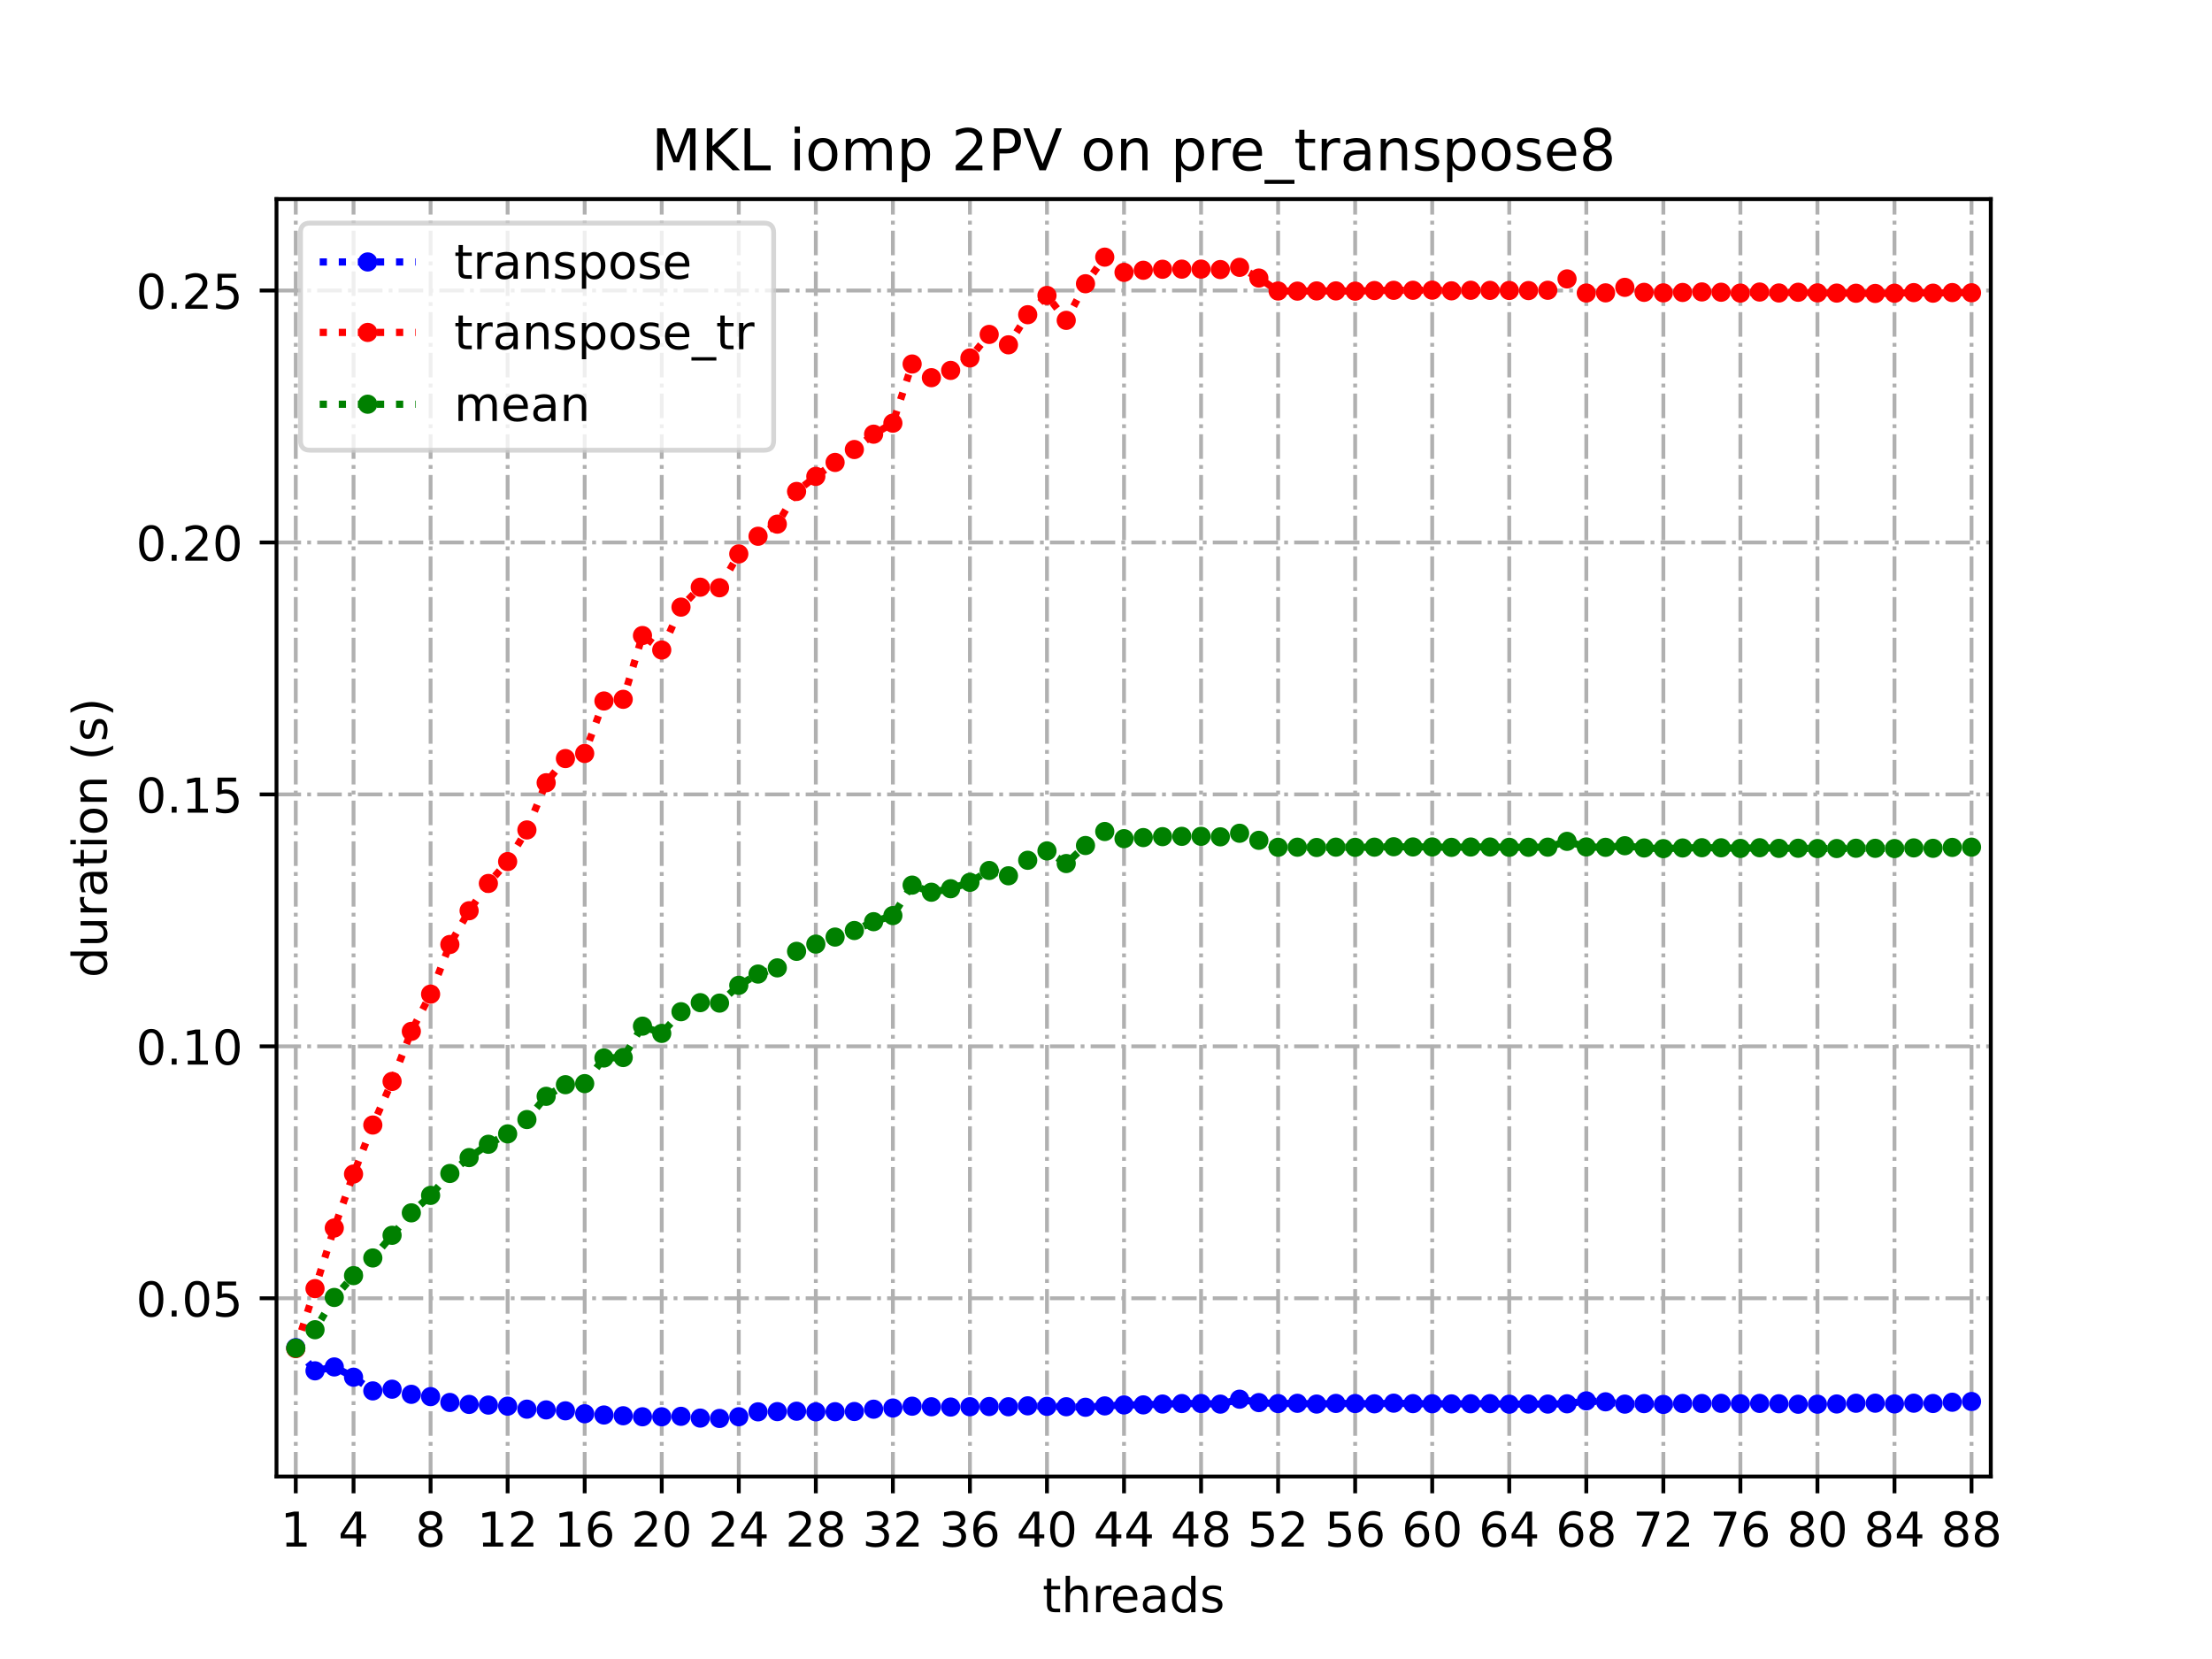 <?xml version="1.0" encoding="utf-8" standalone="no"?>
<!DOCTYPE svg PUBLIC "-//W3C//DTD SVG 1.1//EN"
  "http://www.w3.org/Graphics/SVG/1.1/DTD/svg11.dtd">
<!-- Created with matplotlib (https://matplotlib.org/) -->
<svg height="345.6pt" version="1.1" viewBox="0 0 460.8 345.6" width="460.8pt" xmlns="http://www.w3.org/2000/svg" xmlns:xlink="http://www.w3.org/1999/xlink">
 <defs>
  <style type="text/css">
*{stroke-linecap:butt;stroke-linejoin:round;}
  </style>
 </defs>
 <g id="figure_1">
  <g id="patch_1">
   <path d="M 0 345.6 
L 460.8 345.6 
L 460.8 0 
L 0 0 
z
" style="fill:#ffffff;"/>
  </g>
  <g id="axes_1">
   <g id="patch_2">
    <path d="M 57.6 307.584 
L 414.72 307.584 
L 414.72 41.472 
L 57.6 41.472 
z
" style="fill:#ffffff;"/>
   </g>
   <g id="matplotlib.axis_1">
    <g id="xtick_1">
     <g id="line2d_1">
      <path clip-path="url(#pd764b781f5)" d="M 61.613 307.584 
L 61.613 41.472 
" style="fill:none;stroke:#b0b0b0;stroke-dasharray:5.12,1.28,0.8,1.28;stroke-dashoffset:0;stroke-width:0.8;"/>
     </g>
     <g id="line2d_2">
      <defs>
       <path d="M 0 0 
L 0 3.5 
" id="me642370745" style="stroke:#000000;stroke-width:0.8;"/>
      </defs>
      <g>
       <use style="stroke:#000000;stroke-width:0.8;" x="61.613" xlink:href="#me642370745" y="307.584"/>
      </g>
     </g>
     <g id="text_1">
      <!-- 1 -->
      <defs>
       <path d="M 12.406 8.297 
L 28.516 8.297 
L 28.516 63.922 
L 10.984 60.406 
L 10.984 69.391 
L 28.422 72.906 
L 38.281 72.906 
L 38.281 8.297 
L 54.391 8.297 
L 54.391 0 
L 12.406 0 
z
" id="DejaVuSans-49"/>
      </defs>
      <g transform="translate(58.431 322.182)scale(0.1 -0.1)">
       <use xlink:href="#DejaVuSans-49"/>
      </g>
     </g>
    </g>
    <g id="xtick_2">
     <g id="line2d_3">
      <path clip-path="url(#pd764b781f5)" d="M 73.65 307.584 
L 73.65 41.472 
" style="fill:none;stroke:#b0b0b0;stroke-dasharray:5.12,1.28,0.8,1.28;stroke-dashoffset:0;stroke-width:0.8;"/>
     </g>
     <g id="line2d_4">
      <g>
       <use style="stroke:#000000;stroke-width:0.8;" x="73.65" xlink:href="#me642370745" y="307.584"/>
      </g>
     </g>
     <g id="text_2">
      <!-- 4 -->
      <defs>
       <path d="M 37.797 64.312 
L 12.891 25.391 
L 37.797 25.391 
z
M 35.203 72.906 
L 47.609 72.906 
L 47.609 25.391 
L 58.016 25.391 
L 58.016 17.188 
L 47.609 17.188 
L 47.609 0 
L 37.797 0 
L 37.797 17.188 
L 4.891 17.188 
L 4.891 26.703 
z
" id="DejaVuSans-52"/>
      </defs>
      <g transform="translate(70.469 322.182)scale(0.1 -0.1)">
       <use xlink:href="#DejaVuSans-52"/>
      </g>
     </g>
    </g>
    <g id="xtick_3">
     <g id="line2d_5">
      <path clip-path="url(#pd764b781f5)" d="M 89.701 307.584 
L 89.701 41.472 
" style="fill:none;stroke:#b0b0b0;stroke-dasharray:5.12,1.28,0.8,1.28;stroke-dashoffset:0;stroke-width:0.8;"/>
     </g>
     <g id="line2d_6">
      <g>
       <use style="stroke:#000000;stroke-width:0.8;" x="89.701" xlink:href="#me642370745" y="307.584"/>
      </g>
     </g>
     <g id="text_3">
      <!-- 8 -->
      <defs>
       <path d="M 31.781 34.625 
Q 24.75 34.625 20.719 30.859 
Q 16.703 27.094 16.703 20.516 
Q 16.703 13.922 20.719 10.156 
Q 24.75 6.391 31.781 6.391 
Q 38.812 6.391 42.859 10.172 
Q 46.922 13.969 46.922 20.516 
Q 46.922 27.094 42.891 30.859 
Q 38.875 34.625 31.781 34.625 
z
M 21.922 38.812 
Q 15.578 40.375 12.031 44.719 
Q 8.5 49.078 8.5 55.328 
Q 8.5 64.062 14.719 69.141 
Q 20.953 74.219 31.781 74.219 
Q 42.672 74.219 48.875 69.141 
Q 55.078 64.062 55.078 55.328 
Q 55.078 49.078 51.531 44.719 
Q 48 40.375 41.703 38.812 
Q 48.828 37.156 52.797 32.312 
Q 56.781 27.484 56.781 20.516 
Q 56.781 9.906 50.312 4.234 
Q 43.844 -1.422 31.781 -1.422 
Q 19.734 -1.422 13.25 4.234 
Q 6.781 9.906 6.781 20.516 
Q 6.781 27.484 10.781 32.312 
Q 14.797 37.156 21.922 38.812 
z
M 18.312 54.391 
Q 18.312 48.734 21.844 45.562 
Q 25.391 42.391 31.781 42.391 
Q 38.141 42.391 41.719 45.562 
Q 45.312 48.734 45.312 54.391 
Q 45.312 60.062 41.719 63.234 
Q 38.141 66.406 31.781 66.406 
Q 25.391 66.406 21.844 63.234 
Q 18.312 60.062 18.312 54.391 
z
" id="DejaVuSans-56"/>
      </defs>
      <g transform="translate(86.519 322.182)scale(0.1 -0.1)">
       <use xlink:href="#DejaVuSans-56"/>
      </g>
     </g>
    </g>
    <g id="xtick_4">
     <g id="line2d_7">
      <path clip-path="url(#pd764b781f5)" d="M 105.751 307.584 
L 105.751 41.472 
" style="fill:none;stroke:#b0b0b0;stroke-dasharray:5.12,1.28,0.8,1.28;stroke-dashoffset:0;stroke-width:0.8;"/>
     </g>
     <g id="line2d_8">
      <g>
       <use style="stroke:#000000;stroke-width:0.8;" x="105.751" xlink:href="#me642370745" y="307.584"/>
      </g>
     </g>
     <g id="text_4">
      <!-- 12 -->
      <defs>
       <path d="M 19.188 8.297 
L 53.609 8.297 
L 53.609 0 
L 7.328 0 
L 7.328 8.297 
Q 12.938 14.109 22.625 23.891 
Q 32.328 33.688 34.812 36.531 
Q 39.547 41.844 41.422 45.531 
Q 43.312 49.219 43.312 52.781 
Q 43.312 58.594 39.234 62.25 
Q 35.156 65.922 28.609 65.922 
Q 23.969 65.922 18.812 64.312 
Q 13.672 62.703 7.812 59.422 
L 7.812 69.391 
Q 13.766 71.781 18.938 73 
Q 24.125 74.219 28.422 74.219 
Q 39.75 74.219 46.484 68.547 
Q 53.219 62.891 53.219 53.422 
Q 53.219 48.922 51.531 44.891 
Q 49.859 40.875 45.406 35.406 
Q 44.188 33.984 37.641 27.219 
Q 31.109 20.453 19.188 8.297 
z
" id="DejaVuSans-50"/>
      </defs>
      <g transform="translate(99.389 322.182)scale(0.1 -0.1)">
       <use xlink:href="#DejaVuSans-49"/>
       <use x="63.623" xlink:href="#DejaVuSans-50"/>
      </g>
     </g>
    </g>
    <g id="xtick_5">
     <g id="line2d_9">
      <path clip-path="url(#pd764b781f5)" d="M 121.801 307.584 
L 121.801 41.472 
" style="fill:none;stroke:#b0b0b0;stroke-dasharray:5.12,1.28,0.8,1.28;stroke-dashoffset:0;stroke-width:0.8;"/>
     </g>
     <g id="line2d_10">
      <g>
       <use style="stroke:#000000;stroke-width:0.8;" x="121.801" xlink:href="#me642370745" y="307.584"/>
      </g>
     </g>
     <g id="text_5">
      <!-- 16 -->
      <defs>
       <path d="M 33.016 40.375 
Q 26.375 40.375 22.484 35.828 
Q 18.609 31.297 18.609 23.391 
Q 18.609 15.531 22.484 10.953 
Q 26.375 6.391 33.016 6.391 
Q 39.656 6.391 43.531 10.953 
Q 47.406 15.531 47.406 23.391 
Q 47.406 31.297 43.531 35.828 
Q 39.656 40.375 33.016 40.375 
z
M 52.594 71.297 
L 52.594 62.312 
Q 48.875 64.062 45.094 64.984 
Q 41.312 65.922 37.594 65.922 
Q 27.828 65.922 22.672 59.328 
Q 17.531 52.734 16.797 39.406 
Q 19.672 43.656 24.016 45.922 
Q 28.375 48.188 33.594 48.188 
Q 44.578 48.188 50.953 41.516 
Q 57.328 34.859 57.328 23.391 
Q 57.328 12.156 50.688 5.359 
Q 44.047 -1.422 33.016 -1.422 
Q 20.359 -1.422 13.672 8.266 
Q 6.984 17.969 6.984 36.375 
Q 6.984 53.656 15.188 63.938 
Q 23.391 74.219 37.203 74.219 
Q 40.922 74.219 44.703 73.484 
Q 48.484 72.75 52.594 71.297 
z
" id="DejaVuSans-54"/>
      </defs>
      <g transform="translate(115.439 322.182)scale(0.1 -0.1)">
       <use xlink:href="#DejaVuSans-49"/>
       <use x="63.623" xlink:href="#DejaVuSans-54"/>
      </g>
     </g>
    </g>
    <g id="xtick_6">
     <g id="line2d_11">
      <path clip-path="url(#pd764b781f5)" d="M 137.852 307.584 
L 137.852 41.472 
" style="fill:none;stroke:#b0b0b0;stroke-dasharray:5.12,1.28,0.8,1.28;stroke-dashoffset:0;stroke-width:0.8;"/>
     </g>
     <g id="line2d_12">
      <g>
       <use style="stroke:#000000;stroke-width:0.8;" x="137.852" xlink:href="#me642370745" y="307.584"/>
      </g>
     </g>
     <g id="text_6">
      <!-- 20 -->
      <defs>
       <path d="M 31.781 66.406 
Q 24.172 66.406 20.328 58.906 
Q 16.5 51.422 16.5 36.375 
Q 16.5 21.391 20.328 13.891 
Q 24.172 6.391 31.781 6.391 
Q 39.453 6.391 43.281 13.891 
Q 47.125 21.391 47.125 36.375 
Q 47.125 51.422 43.281 58.906 
Q 39.453 66.406 31.781 66.406 
z
M 31.781 74.219 
Q 44.047 74.219 50.516 64.516 
Q 56.984 54.828 56.984 36.375 
Q 56.984 17.969 50.516 8.266 
Q 44.047 -1.422 31.781 -1.422 
Q 19.531 -1.422 13.062 8.266 
Q 6.594 17.969 6.594 36.375 
Q 6.594 54.828 13.062 64.516 
Q 19.531 74.219 31.781 74.219 
z
" id="DejaVuSans-48"/>
      </defs>
      <g transform="translate(131.489 322.182)scale(0.1 -0.1)">
       <use xlink:href="#DejaVuSans-50"/>
       <use x="63.623" xlink:href="#DejaVuSans-48"/>
      </g>
     </g>
    </g>
    <g id="xtick_7">
     <g id="line2d_13">
      <path clip-path="url(#pd764b781f5)" d="M 153.902 307.584 
L 153.902 41.472 
" style="fill:none;stroke:#b0b0b0;stroke-dasharray:5.12,1.28,0.8,1.28;stroke-dashoffset:0;stroke-width:0.8;"/>
     </g>
     <g id="line2d_14">
      <g>
       <use style="stroke:#000000;stroke-width:0.8;" x="153.902" xlink:href="#me642370745" y="307.584"/>
      </g>
     </g>
     <g id="text_7">
      <!-- 24 -->
      <g transform="translate(147.54 322.182)scale(0.1 -0.1)">
       <use xlink:href="#DejaVuSans-50"/>
       <use x="63.623" xlink:href="#DejaVuSans-52"/>
      </g>
     </g>
    </g>
    <g id="xtick_8">
     <g id="line2d_15">
      <path clip-path="url(#pd764b781f5)" d="M 169.952 307.584 
L 169.952 41.472 
" style="fill:none;stroke:#b0b0b0;stroke-dasharray:5.12,1.28,0.8,1.28;stroke-dashoffset:0;stroke-width:0.8;"/>
     </g>
     <g id="line2d_16">
      <g>
       <use style="stroke:#000000;stroke-width:0.8;" x="169.952" xlink:href="#me642370745" y="307.584"/>
      </g>
     </g>
     <g id="text_8">
      <!-- 28 -->
      <g transform="translate(163.59 322.182)scale(0.1 -0.1)">
       <use xlink:href="#DejaVuSans-50"/>
       <use x="63.623" xlink:href="#DejaVuSans-56"/>
      </g>
     </g>
    </g>
    <g id="xtick_9">
     <g id="line2d_17">
      <path clip-path="url(#pd764b781f5)" d="M 186.003 307.584 
L 186.003 41.472 
" style="fill:none;stroke:#b0b0b0;stroke-dasharray:5.12,1.28,0.8,1.28;stroke-dashoffset:0;stroke-width:0.8;"/>
     </g>
     <g id="line2d_18">
      <g>
       <use style="stroke:#000000;stroke-width:0.8;" x="186.003" xlink:href="#me642370745" y="307.584"/>
      </g>
     </g>
     <g id="text_9">
      <!-- 32 -->
      <defs>
       <path d="M 40.578 39.312 
Q 47.656 37.797 51.625 33 
Q 55.609 28.219 55.609 21.188 
Q 55.609 10.406 48.188 4.484 
Q 40.766 -1.422 27.094 -1.422 
Q 22.516 -1.422 17.656 -0.516 
Q 12.797 0.391 7.625 2.203 
L 7.625 11.719 
Q 11.719 9.328 16.594 8.109 
Q 21.484 6.891 26.812 6.891 
Q 36.078 6.891 40.938 10.547 
Q 45.797 14.203 45.797 21.188 
Q 45.797 27.641 41.281 31.266 
Q 36.766 34.906 28.719 34.906 
L 20.219 34.906 
L 20.219 43.016 
L 29.109 43.016 
Q 36.375 43.016 40.234 45.922 
Q 44.094 48.828 44.094 54.297 
Q 44.094 59.906 40.109 62.906 
Q 36.141 65.922 28.719 65.922 
Q 24.656 65.922 20.016 65.031 
Q 15.375 64.156 9.812 62.312 
L 9.812 71.094 
Q 15.438 72.656 20.344 73.438 
Q 25.25 74.219 29.594 74.219 
Q 40.828 74.219 47.359 69.109 
Q 53.906 64.016 53.906 55.328 
Q 53.906 49.266 50.438 45.094 
Q 46.969 40.922 40.578 39.312 
z
" id="DejaVuSans-51"/>
      </defs>
      <g transform="translate(179.64 322.182)scale(0.1 -0.1)">
       <use xlink:href="#DejaVuSans-51"/>
       <use x="63.623" xlink:href="#DejaVuSans-50"/>
      </g>
     </g>
    </g>
    <g id="xtick_10">
     <g id="line2d_19">
      <path clip-path="url(#pd764b781f5)" d="M 202.053 307.584 
L 202.053 41.472 
" style="fill:none;stroke:#b0b0b0;stroke-dasharray:5.12,1.28,0.8,1.28;stroke-dashoffset:0;stroke-width:0.8;"/>
     </g>
     <g id="line2d_20">
      <g>
       <use style="stroke:#000000;stroke-width:0.8;" x="202.053" xlink:href="#me642370745" y="307.584"/>
      </g>
     </g>
     <g id="text_10">
      <!-- 36 -->
      <g transform="translate(195.691 322.182)scale(0.1 -0.1)">
       <use xlink:href="#DejaVuSans-51"/>
       <use x="63.623" xlink:href="#DejaVuSans-54"/>
      </g>
     </g>
    </g>
    <g id="xtick_11">
     <g id="line2d_21">
      <path clip-path="url(#pd764b781f5)" d="M 218.103 307.584 
L 218.103 41.472 
" style="fill:none;stroke:#b0b0b0;stroke-dasharray:5.12,1.28,0.8,1.28;stroke-dashoffset:0;stroke-width:0.8;"/>
     </g>
     <g id="line2d_22">
      <g>
       <use style="stroke:#000000;stroke-width:0.8;" x="218.103" xlink:href="#me642370745" y="307.584"/>
      </g>
     </g>
     <g id="text_11">
      <!-- 40 -->
      <g transform="translate(211.741 322.182)scale(0.1 -0.1)">
       <use xlink:href="#DejaVuSans-52"/>
       <use x="63.623" xlink:href="#DejaVuSans-48"/>
      </g>
     </g>
    </g>
    <g id="xtick_12">
     <g id="line2d_23">
      <path clip-path="url(#pd764b781f5)" d="M 234.154 307.584 
L 234.154 41.472 
" style="fill:none;stroke:#b0b0b0;stroke-dasharray:5.12,1.28,0.8,1.28;stroke-dashoffset:0;stroke-width:0.8;"/>
     </g>
     <g id="line2d_24">
      <g>
       <use style="stroke:#000000;stroke-width:0.8;" x="234.154" xlink:href="#me642370745" y="307.584"/>
      </g>
     </g>
     <g id="text_12">
      <!-- 44 -->
      <g transform="translate(227.791 322.182)scale(0.1 -0.1)">
       <use xlink:href="#DejaVuSans-52"/>
       <use x="63.623" xlink:href="#DejaVuSans-52"/>
      </g>
     </g>
    </g>
    <g id="xtick_13">
     <g id="line2d_25">
      <path clip-path="url(#pd764b781f5)" d="M 250.204 307.584 
L 250.204 41.472 
" style="fill:none;stroke:#b0b0b0;stroke-dasharray:5.12,1.28,0.8,1.28;stroke-dashoffset:0;stroke-width:0.8;"/>
     </g>
     <g id="line2d_26">
      <g>
       <use style="stroke:#000000;stroke-width:0.8;" x="250.204" xlink:href="#me642370745" y="307.584"/>
      </g>
     </g>
     <g id="text_13">
      <!-- 48 -->
      <g transform="translate(243.842 322.182)scale(0.1 -0.1)">
       <use xlink:href="#DejaVuSans-52"/>
       <use x="63.623" xlink:href="#DejaVuSans-56"/>
      </g>
     </g>
    </g>
    <g id="xtick_14">
     <g id="line2d_27">
      <path clip-path="url(#pd764b781f5)" d="M 266.254 307.584 
L 266.254 41.472 
" style="fill:none;stroke:#b0b0b0;stroke-dasharray:5.12,1.28,0.8,1.28;stroke-dashoffset:0;stroke-width:0.8;"/>
     </g>
     <g id="line2d_28">
      <g>
       <use style="stroke:#000000;stroke-width:0.8;" x="266.254" xlink:href="#me642370745" y="307.584"/>
      </g>
     </g>
     <g id="text_14">
      <!-- 52 -->
      <defs>
       <path d="M 10.797 72.906 
L 49.516 72.906 
L 49.516 64.594 
L 19.828 64.594 
L 19.828 46.734 
Q 21.969 47.469 24.109 47.828 
Q 26.266 48.188 28.422 48.188 
Q 40.625 48.188 47.75 41.5 
Q 54.891 34.812 54.891 23.391 
Q 54.891 11.625 47.562 5.094 
Q 40.234 -1.422 26.906 -1.422 
Q 22.312 -1.422 17.547 -0.641 
Q 12.797 0.141 7.719 1.703 
L 7.719 11.625 
Q 12.109 9.234 16.797 8.062 
Q 21.484 6.891 26.703 6.891 
Q 35.156 6.891 40.078 11.328 
Q 45.016 15.766 45.016 23.391 
Q 45.016 31 40.078 35.438 
Q 35.156 39.891 26.703 39.891 
Q 22.75 39.891 18.812 39.016 
Q 14.891 38.141 10.797 36.281 
z
" id="DejaVuSans-53"/>
      </defs>
      <g transform="translate(259.892 322.182)scale(0.1 -0.1)">
       <use xlink:href="#DejaVuSans-53"/>
       <use x="63.623" xlink:href="#DejaVuSans-50"/>
      </g>
     </g>
    </g>
    <g id="xtick_15">
     <g id="line2d_29">
      <path clip-path="url(#pd764b781f5)" d="M 282.305 307.584 
L 282.305 41.472 
" style="fill:none;stroke:#b0b0b0;stroke-dasharray:5.12,1.28,0.8,1.28;stroke-dashoffset:0;stroke-width:0.8;"/>
     </g>
     <g id="line2d_30">
      <g>
       <use style="stroke:#000000;stroke-width:0.8;" x="282.305" xlink:href="#me642370745" y="307.584"/>
      </g>
     </g>
     <g id="text_15">
      <!-- 56 -->
      <g transform="translate(275.942 322.182)scale(0.1 -0.1)">
       <use xlink:href="#DejaVuSans-53"/>
       <use x="63.623" xlink:href="#DejaVuSans-54"/>
      </g>
     </g>
    </g>
    <g id="xtick_16">
     <g id="line2d_31">
      <path clip-path="url(#pd764b781f5)" d="M 298.355 307.584 
L 298.355 41.472 
" style="fill:none;stroke:#b0b0b0;stroke-dasharray:5.12,1.28,0.8,1.28;stroke-dashoffset:0;stroke-width:0.8;"/>
     </g>
     <g id="line2d_32">
      <g>
       <use style="stroke:#000000;stroke-width:0.8;" x="298.355" xlink:href="#me642370745" y="307.584"/>
      </g>
     </g>
     <g id="text_16">
      <!-- 60 -->
      <g transform="translate(291.993 322.182)scale(0.1 -0.1)">
       <use xlink:href="#DejaVuSans-54"/>
       <use x="63.623" xlink:href="#DejaVuSans-48"/>
      </g>
     </g>
    </g>
    <g id="xtick_17">
     <g id="line2d_33">
      <path clip-path="url(#pd764b781f5)" d="M 314.405 307.584 
L 314.405 41.472 
" style="fill:none;stroke:#b0b0b0;stroke-dasharray:5.12,1.28,0.8,1.28;stroke-dashoffset:0;stroke-width:0.8;"/>
     </g>
     <g id="line2d_34">
      <g>
       <use style="stroke:#000000;stroke-width:0.8;" x="314.405" xlink:href="#me642370745" y="307.584"/>
      </g>
     </g>
     <g id="text_17">
      <!-- 64 -->
      <g transform="translate(308.043 322.182)scale(0.1 -0.1)">
       <use xlink:href="#DejaVuSans-54"/>
       <use x="63.623" xlink:href="#DejaVuSans-52"/>
      </g>
     </g>
    </g>
    <g id="xtick_18">
     <g id="line2d_35">
      <path clip-path="url(#pd764b781f5)" d="M 330.456 307.584 
L 330.456 41.472 
" style="fill:none;stroke:#b0b0b0;stroke-dasharray:5.12,1.28,0.8,1.28;stroke-dashoffset:0;stroke-width:0.8;"/>
     </g>
     <g id="line2d_36">
      <g>
       <use style="stroke:#000000;stroke-width:0.8;" x="330.456" xlink:href="#me642370745" y="307.584"/>
      </g>
     </g>
     <g id="text_18">
      <!-- 68 -->
      <g transform="translate(324.093 322.182)scale(0.1 -0.1)">
       <use xlink:href="#DejaVuSans-54"/>
       <use x="63.623" xlink:href="#DejaVuSans-56"/>
      </g>
     </g>
    </g>
    <g id="xtick_19">
     <g id="line2d_37">
      <path clip-path="url(#pd764b781f5)" d="M 346.506 307.584 
L 346.506 41.472 
" style="fill:none;stroke:#b0b0b0;stroke-dasharray:5.12,1.28,0.8,1.28;stroke-dashoffset:0;stroke-width:0.8;"/>
     </g>
     <g id="line2d_38">
      <g>
       <use style="stroke:#000000;stroke-width:0.8;" x="346.506" xlink:href="#me642370745" y="307.584"/>
      </g>
     </g>
     <g id="text_19">
      <!-- 72 -->
      <defs>
       <path d="M 8.203 72.906 
L 55.078 72.906 
L 55.078 68.703 
L 28.609 0 
L 18.312 0 
L 43.219 64.594 
L 8.203 64.594 
z
" id="DejaVuSans-55"/>
      </defs>
      <g transform="translate(340.144 322.182)scale(0.1 -0.1)">
       <use xlink:href="#DejaVuSans-55"/>
       <use x="63.623" xlink:href="#DejaVuSans-50"/>
      </g>
     </g>
    </g>
    <g id="xtick_20">
     <g id="line2d_39">
      <path clip-path="url(#pd764b781f5)" d="M 362.556 307.584 
L 362.556 41.472 
" style="fill:none;stroke:#b0b0b0;stroke-dasharray:5.12,1.28,0.8,1.28;stroke-dashoffset:0;stroke-width:0.8;"/>
     </g>
     <g id="line2d_40">
      <g>
       <use style="stroke:#000000;stroke-width:0.8;" x="362.556" xlink:href="#me642370745" y="307.584"/>
      </g>
     </g>
     <g id="text_20">
      <!-- 76 -->
      <g transform="translate(356.194 322.182)scale(0.1 -0.1)">
       <use xlink:href="#DejaVuSans-55"/>
       <use x="63.623" xlink:href="#DejaVuSans-54"/>
      </g>
     </g>
    </g>
    <g id="xtick_21">
     <g id="line2d_41">
      <path clip-path="url(#pd764b781f5)" d="M 378.607 307.584 
L 378.607 41.472 
" style="fill:none;stroke:#b0b0b0;stroke-dasharray:5.12,1.28,0.8,1.28;stroke-dashoffset:0;stroke-width:0.8;"/>
     </g>
     <g id="line2d_42">
      <g>
       <use style="stroke:#000000;stroke-width:0.8;" x="378.607" xlink:href="#me642370745" y="307.584"/>
      </g>
     </g>
     <g id="text_21">
      <!-- 80 -->
      <g transform="translate(372.244 322.182)scale(0.1 -0.1)">
       <use xlink:href="#DejaVuSans-56"/>
       <use x="63.623" xlink:href="#DejaVuSans-48"/>
      </g>
     </g>
    </g>
    <g id="xtick_22">
     <g id="line2d_43">
      <path clip-path="url(#pd764b781f5)" d="M 394.657 307.584 
L 394.657 41.472 
" style="fill:none;stroke:#b0b0b0;stroke-dasharray:5.12,1.28,0.8,1.28;stroke-dashoffset:0;stroke-width:0.8;"/>
     </g>
     <g id="line2d_44">
      <g>
       <use style="stroke:#000000;stroke-width:0.8;" x="394.657" xlink:href="#me642370745" y="307.584"/>
      </g>
     </g>
     <g id="text_22">
      <!-- 84 -->
      <g transform="translate(388.295 322.182)scale(0.1 -0.1)">
       <use xlink:href="#DejaVuSans-56"/>
       <use x="63.623" xlink:href="#DejaVuSans-52"/>
      </g>
     </g>
    </g>
    <g id="xtick_23">
     <g id="line2d_45">
      <path clip-path="url(#pd764b781f5)" d="M 410.707 307.584 
L 410.707 41.472 
" style="fill:none;stroke:#b0b0b0;stroke-dasharray:5.12,1.28,0.8,1.28;stroke-dashoffset:0;stroke-width:0.8;"/>
     </g>
     <g id="line2d_46">
      <g>
       <use style="stroke:#000000;stroke-width:0.8;" x="410.707" xlink:href="#me642370745" y="307.584"/>
      </g>
     </g>
     <g id="text_23">
      <!-- 88 -->
      <g transform="translate(404.345 322.182)scale(0.1 -0.1)">
       <use xlink:href="#DejaVuSans-56"/>
       <use x="63.623" xlink:href="#DejaVuSans-56"/>
      </g>
     </g>
    </g>
    <g id="text_24">
     <!-- threads -->
     <defs>
      <path d="M 18.312 70.219 
L 18.312 54.688 
L 36.812 54.688 
L 36.812 47.703 
L 18.312 47.703 
L 18.312 18.016 
Q 18.312 11.328 20.141 9.422 
Q 21.969 7.516 27.594 7.516 
L 36.812 7.516 
L 36.812 0 
L 27.594 0 
Q 17.188 0 13.234 3.875 
Q 9.281 7.766 9.281 18.016 
L 9.281 47.703 
L 2.688 47.703 
L 2.688 54.688 
L 9.281 54.688 
L 9.281 70.219 
z
" id="DejaVuSans-116"/>
      <path d="M 54.891 33.016 
L 54.891 0 
L 45.906 0 
L 45.906 32.719 
Q 45.906 40.484 42.875 44.328 
Q 39.844 48.188 33.797 48.188 
Q 26.516 48.188 22.312 43.547 
Q 18.109 38.922 18.109 30.906 
L 18.109 0 
L 9.078 0 
L 9.078 75.984 
L 18.109 75.984 
L 18.109 46.188 
Q 21.344 51.125 25.703 53.562 
Q 30.078 56 35.797 56 
Q 45.219 56 50.047 50.172 
Q 54.891 44.344 54.891 33.016 
z
" id="DejaVuSans-104"/>
      <path d="M 41.109 46.297 
Q 39.594 47.172 37.812 47.578 
Q 36.031 48 33.891 48 
Q 26.266 48 22.188 43.047 
Q 18.109 38.094 18.109 28.812 
L 18.109 0 
L 9.078 0 
L 9.078 54.688 
L 18.109 54.688 
L 18.109 46.188 
Q 20.953 51.172 25.484 53.578 
Q 30.031 56 36.531 56 
Q 37.453 56 38.578 55.875 
Q 39.703 55.766 41.062 55.516 
z
" id="DejaVuSans-114"/>
      <path d="M 56.203 29.594 
L 56.203 25.203 
L 14.891 25.203 
Q 15.484 15.922 20.484 11.062 
Q 25.484 6.203 34.422 6.203 
Q 39.594 6.203 44.453 7.469 
Q 49.312 8.734 54.109 11.281 
L 54.109 2.781 
Q 49.266 0.734 44.188 -0.344 
Q 39.109 -1.422 33.891 -1.422 
Q 20.797 -1.422 13.156 6.188 
Q 5.516 13.812 5.516 26.812 
Q 5.516 40.234 12.766 48.109 
Q 20.016 56 32.328 56 
Q 43.359 56 49.781 48.891 
Q 56.203 41.797 56.203 29.594 
z
M 47.219 32.234 
Q 47.125 39.594 43.094 43.984 
Q 39.062 48.391 32.422 48.391 
Q 24.906 48.391 20.391 44.141 
Q 15.875 39.891 15.188 32.172 
z
" id="DejaVuSans-101"/>
      <path d="M 34.281 27.484 
Q 23.391 27.484 19.188 25 
Q 14.984 22.516 14.984 16.5 
Q 14.984 11.719 18.141 8.906 
Q 21.297 6.109 26.703 6.109 
Q 34.188 6.109 38.703 11.406 
Q 43.219 16.703 43.219 25.484 
L 43.219 27.484 
z
M 52.203 31.203 
L 52.203 0 
L 43.219 0 
L 43.219 8.297 
Q 40.141 3.328 35.547 0.953 
Q 30.953 -1.422 24.312 -1.422 
Q 15.922 -1.422 10.953 3.297 
Q 6 8.016 6 15.922 
Q 6 25.141 12.172 29.828 
Q 18.359 34.516 30.609 34.516 
L 43.219 34.516 
L 43.219 35.406 
Q 43.219 41.609 39.141 45 
Q 35.062 48.391 27.688 48.391 
Q 23 48.391 18.547 47.266 
Q 14.109 46.141 10.016 43.891 
L 10.016 52.203 
Q 14.938 54.109 19.578 55.047 
Q 24.219 56 28.609 56 
Q 40.484 56 46.344 49.844 
Q 52.203 43.703 52.203 31.203 
z
" id="DejaVuSans-97"/>
      <path d="M 45.406 46.391 
L 45.406 75.984 
L 54.391 75.984 
L 54.391 0 
L 45.406 0 
L 45.406 8.203 
Q 42.578 3.328 38.25 0.953 
Q 33.938 -1.422 27.875 -1.422 
Q 17.969 -1.422 11.734 6.484 
Q 5.516 14.406 5.516 27.297 
Q 5.516 40.188 11.734 48.094 
Q 17.969 56 27.875 56 
Q 33.938 56 38.25 53.625 
Q 42.578 51.266 45.406 46.391 
z
M 14.797 27.297 
Q 14.797 17.391 18.875 11.75 
Q 22.953 6.109 30.078 6.109 
Q 37.203 6.109 41.297 11.75 
Q 45.406 17.391 45.406 27.297 
Q 45.406 37.203 41.297 42.844 
Q 37.203 48.484 30.078 48.484 
Q 22.953 48.484 18.875 42.844 
Q 14.797 37.203 14.797 27.297 
z
" id="DejaVuSans-100"/>
      <path d="M 44.281 53.078 
L 44.281 44.578 
Q 40.484 46.531 36.375 47.5 
Q 32.281 48.484 27.875 48.484 
Q 21.188 48.484 17.844 46.438 
Q 14.5 44.391 14.5 40.281 
Q 14.5 37.156 16.891 35.375 
Q 19.281 33.594 26.516 31.984 
L 29.594 31.297 
Q 39.156 29.25 43.188 25.516 
Q 47.219 21.781 47.219 15.094 
Q 47.219 7.469 41.188 3.016 
Q 35.156 -1.422 24.609 -1.422 
Q 20.219 -1.422 15.453 -0.562 
Q 10.688 0.297 5.422 2 
L 5.422 11.281 
Q 10.406 8.688 15.234 7.391 
Q 20.062 6.109 24.812 6.109 
Q 31.156 6.109 34.562 8.281 
Q 37.984 10.453 37.984 14.406 
Q 37.984 18.062 35.516 20.016 
Q 33.062 21.969 24.703 23.781 
L 21.578 24.516 
Q 13.234 26.266 9.516 29.906 
Q 5.812 33.547 5.812 39.891 
Q 5.812 47.609 11.281 51.797 
Q 16.75 56 26.812 56 
Q 31.781 56 36.172 55.266 
Q 40.578 54.547 44.281 53.078 
z
" id="DejaVuSans-115"/>
     </defs>
     <g transform="translate(217.169 335.861)scale(0.1 -0.1)">
      <use xlink:href="#DejaVuSans-116"/>
      <use x="39.209" xlink:href="#DejaVuSans-104"/>
      <use x="102.588" xlink:href="#DejaVuSans-114"/>
      <use x="141.451" xlink:href="#DejaVuSans-101"/>
      <use x="202.975" xlink:href="#DejaVuSans-97"/>
      <use x="264.254" xlink:href="#DejaVuSans-100"/>
      <use x="327.73" xlink:href="#DejaVuSans-115"/>
     </g>
    </g>
   </g>
   <g id="matplotlib.axis_2">
    <g id="ytick_1">
     <g id="line2d_47">
      <path clip-path="url(#pd764b781f5)" d="M 57.6 270.456 
L 414.72 270.456 
" style="fill:none;stroke:#b0b0b0;stroke-dasharray:5.12,1.28,0.8,1.28;stroke-dashoffset:0;stroke-width:0.8;"/>
     </g>
     <g id="line2d_48">
      <defs>
       <path d="M 0 0 
L -3.5 0 
" id="m1caf9437d8" style="stroke:#000000;stroke-width:0.8;"/>
      </defs>
      <g>
       <use style="stroke:#000000;stroke-width:0.8;" x="57.6" xlink:href="#m1caf9437d8" y="270.456"/>
      </g>
     </g>
     <g id="text_25">
      <!-- 0.05 -->
      <defs>
       <path d="M 10.688 12.406 
L 21 12.406 
L 21 0 
L 10.688 0 
z
" id="DejaVuSans-46"/>
      </defs>
      <g transform="translate(28.334 274.255)scale(0.1 -0.1)">
       <use xlink:href="#DejaVuSans-48"/>
       <use x="63.623" xlink:href="#DejaVuSans-46"/>
       <use x="95.41" xlink:href="#DejaVuSans-48"/>
       <use x="159.033" xlink:href="#DejaVuSans-53"/>
      </g>
     </g>
    </g>
    <g id="ytick_2">
     <g id="line2d_49">
      <path clip-path="url(#pd764b781f5)" d="M 57.6 217.972 
L 414.72 217.972 
" style="fill:none;stroke:#b0b0b0;stroke-dasharray:5.12,1.28,0.8,1.28;stroke-dashoffset:0;stroke-width:0.8;"/>
     </g>
     <g id="line2d_50">
      <g>
       <use style="stroke:#000000;stroke-width:0.8;" x="57.6" xlink:href="#m1caf9437d8" y="217.972"/>
      </g>
     </g>
     <g id="text_26">
      <!-- 0.10 -->
      <g transform="translate(28.334 221.771)scale(0.1 -0.1)">
       <use xlink:href="#DejaVuSans-48"/>
       <use x="63.623" xlink:href="#DejaVuSans-46"/>
       <use x="95.41" xlink:href="#DejaVuSans-49"/>
       <use x="159.033" xlink:href="#DejaVuSans-48"/>
      </g>
     </g>
    </g>
    <g id="ytick_3">
     <g id="line2d_51">
      <path clip-path="url(#pd764b781f5)" d="M 57.6 165.487 
L 414.72 165.487 
" style="fill:none;stroke:#b0b0b0;stroke-dasharray:5.12,1.28,0.8,1.28;stroke-dashoffset:0;stroke-width:0.8;"/>
     </g>
     <g id="line2d_52">
      <g>
       <use style="stroke:#000000;stroke-width:0.8;" x="57.6" xlink:href="#m1caf9437d8" y="165.487"/>
      </g>
     </g>
     <g id="text_27">
      <!-- 0.15 -->
      <g transform="translate(28.334 169.286)scale(0.1 -0.1)">
       <use xlink:href="#DejaVuSans-48"/>
       <use x="63.623" xlink:href="#DejaVuSans-46"/>
       <use x="95.41" xlink:href="#DejaVuSans-49"/>
       <use x="159.033" xlink:href="#DejaVuSans-53"/>
      </g>
     </g>
    </g>
    <g id="ytick_4">
     <g id="line2d_53">
      <path clip-path="url(#pd764b781f5)" d="M 57.6 113.002 
L 414.72 113.002 
" style="fill:none;stroke:#b0b0b0;stroke-dasharray:5.12,1.28,0.8,1.28;stroke-dashoffset:0;stroke-width:0.8;"/>
     </g>
     <g id="line2d_54">
      <g>
       <use style="stroke:#000000;stroke-width:0.8;" x="57.6" xlink:href="#m1caf9437d8" y="113.002"/>
      </g>
     </g>
     <g id="text_28">
      <!-- 0.20 -->
      <g transform="translate(28.334 116.801)scale(0.1 -0.1)">
       <use xlink:href="#DejaVuSans-48"/>
       <use x="63.623" xlink:href="#DejaVuSans-46"/>
       <use x="95.41" xlink:href="#DejaVuSans-50"/>
       <use x="159.033" xlink:href="#DejaVuSans-48"/>
      </g>
     </g>
    </g>
    <g id="ytick_5">
     <g id="line2d_55">
      <path clip-path="url(#pd764b781f5)" d="M 57.6 60.518 
L 414.72 60.518 
" style="fill:none;stroke:#b0b0b0;stroke-dasharray:5.12,1.28,0.8,1.28;stroke-dashoffset:0;stroke-width:0.8;"/>
     </g>
     <g id="line2d_56">
      <g>
       <use style="stroke:#000000;stroke-width:0.8;" x="57.6" xlink:href="#m1caf9437d8" y="60.518"/>
      </g>
     </g>
     <g id="text_29">
      <!-- 0.25 -->
      <g transform="translate(28.334 64.317)scale(0.1 -0.1)">
       <use xlink:href="#DejaVuSans-48"/>
       <use x="63.623" xlink:href="#DejaVuSans-46"/>
       <use x="95.41" xlink:href="#DejaVuSans-50"/>
       <use x="159.033" xlink:href="#DejaVuSans-53"/>
      </g>
     </g>
    </g>
    <g id="text_30">
     <!-- duration (s) -->
     <defs>
      <path d="M 8.5 21.578 
L 8.5 54.688 
L 17.484 54.688 
L 17.484 21.922 
Q 17.484 14.156 20.5 10.266 
Q 23.531 6.391 29.594 6.391 
Q 36.859 6.391 41.078 11.031 
Q 45.312 15.672 45.312 23.688 
L 45.312 54.688 
L 54.297 54.688 
L 54.297 0 
L 45.312 0 
L 45.312 8.406 
Q 42.047 3.422 37.719 1 
Q 33.406 -1.422 27.688 -1.422 
Q 18.266 -1.422 13.375 4.438 
Q 8.5 10.297 8.5 21.578 
z
M 31.109 56 
z
" id="DejaVuSans-117"/>
      <path d="M 9.422 54.688 
L 18.406 54.688 
L 18.406 0 
L 9.422 0 
z
M 9.422 75.984 
L 18.406 75.984 
L 18.406 64.594 
L 9.422 64.594 
z
" id="DejaVuSans-105"/>
      <path d="M 30.609 48.391 
Q 23.391 48.391 19.188 42.75 
Q 14.984 37.109 14.984 27.297 
Q 14.984 17.484 19.156 11.844 
Q 23.344 6.203 30.609 6.203 
Q 37.797 6.203 41.984 11.859 
Q 46.188 17.531 46.188 27.297 
Q 46.188 37.016 41.984 42.703 
Q 37.797 48.391 30.609 48.391 
z
M 30.609 56 
Q 42.328 56 49.016 48.375 
Q 55.719 40.766 55.719 27.297 
Q 55.719 13.875 49.016 6.219 
Q 42.328 -1.422 30.609 -1.422 
Q 18.844 -1.422 12.172 6.219 
Q 5.516 13.875 5.516 27.297 
Q 5.516 40.766 12.172 48.375 
Q 18.844 56 30.609 56 
z
" id="DejaVuSans-111"/>
      <path d="M 54.891 33.016 
L 54.891 0 
L 45.906 0 
L 45.906 32.719 
Q 45.906 40.484 42.875 44.328 
Q 39.844 48.188 33.797 48.188 
Q 26.516 48.188 22.312 43.547 
Q 18.109 38.922 18.109 30.906 
L 18.109 0 
L 9.078 0 
L 9.078 54.688 
L 18.109 54.688 
L 18.109 46.188 
Q 21.344 51.125 25.703 53.562 
Q 30.078 56 35.797 56 
Q 45.219 56 50.047 50.172 
Q 54.891 44.344 54.891 33.016 
z
" id="DejaVuSans-110"/>
      <path id="DejaVuSans-32"/>
      <path d="M 31 75.875 
Q 24.469 64.656 21.281 53.656 
Q 18.109 42.672 18.109 31.391 
Q 18.109 20.125 21.312 9.062 
Q 24.516 -2 31 -13.188 
L 23.188 -13.188 
Q 15.875 -1.703 12.234 9.375 
Q 8.594 20.453 8.594 31.391 
Q 8.594 42.281 12.203 53.312 
Q 15.828 64.359 23.188 75.875 
z
" id="DejaVuSans-40"/>
      <path d="M 8.016 75.875 
L 15.828 75.875 
Q 23.141 64.359 26.781 53.312 
Q 30.422 42.281 30.422 31.391 
Q 30.422 20.453 26.781 9.375 
Q 23.141 -1.703 15.828 -13.188 
L 8.016 -13.188 
Q 14.5 -2 17.703 9.062 
Q 20.906 20.125 20.906 31.391 
Q 20.906 42.672 17.703 53.656 
Q 14.5 64.656 8.016 75.875 
z
" id="DejaVuSans-41"/>
     </defs>
     <g transform="translate(22.255 203.663)rotate(-90)scale(0.1 -0.1)">
      <use xlink:href="#DejaVuSans-100"/>
      <use x="63.477" xlink:href="#DejaVuSans-117"/>
      <use x="126.855" xlink:href="#DejaVuSans-114"/>
      <use x="167.969" xlink:href="#DejaVuSans-97"/>
      <use x="229.248" xlink:href="#DejaVuSans-116"/>
      <use x="268.457" xlink:href="#DejaVuSans-105"/>
      <use x="296.24" xlink:href="#DejaVuSans-111"/>
      <use x="357.422" xlink:href="#DejaVuSans-110"/>
      <use x="420.801" xlink:href="#DejaVuSans-32"/>
      <use x="452.588" xlink:href="#DejaVuSans-40"/>
      <use x="491.602" xlink:href="#DejaVuSans-115"/>
      <use x="543.701" xlink:href="#DejaVuSans-41"/>
     </g>
    </g>
   </g>
   <g id="line2d_57">
    <path clip-path="url(#pd764b781f5)" d="M 61.613 280.739 
L 65.625 285.571 
L 69.638 284.759 
L 73.65 286.895 
L 77.663 289.751 
L 81.676 289.394 
L 85.688 290.464 
L 89.701 290.942 
L 93.713 292.159 
L 97.726 292.566 
L 101.738 292.706 
L 105.751 292.93 
L 109.764 293.555 
L 113.776 293.708 
L 117.789 293.901 
L 121.801 294.513 
L 125.814 294.769 
L 129.827 294.928 
L 133.839 295.141 
L 137.852 295.144 
L 141.864 295.048 
L 145.877 295.416 
L 149.889 295.488 
L 153.902 295.133 
L 157.915 294.112 
L 161.927 294.066 
L 165.94 293.982 
L 169.952 294.11 
L 173.965 294.083 
L 177.978 294.043 
L 181.99 293.562 
L 186.003 293.315 
L 190.015 292.937 
L 194.028 293.057 
L 198.04 293.116 
L 202.053 293.045 
L 206.066 293.007 
L 210.078 293.053 
L 214.091 292.861 
L 218.103 292.971 
L 222.116 293.05 
L 226.129 293.16 
L 230.141 292.876 
L 234.154 292.675 
L 238.166 292.663 
L 242.179 292.488 
L 246.191 292.385 
L 250.204 292.379 
L 254.217 292.504 
L 258.229 291.476 
L 262.242 292.186 
L 266.254 292.392 
L 270.267 292.334 
L 274.28 292.492 
L 278.292 292.359 
L 282.305 292.386 
L 286.317 292.439 
L 290.33 292.304 
L 294.342 292.401 
L 298.355 292.425 
L 302.368 292.456 
L 306.38 292.427 
L 310.393 292.407 
L 314.405 292.515 
L 318.418 292.486 
L 322.431 292.493 
L 326.443 292.437 
L 330.456 291.828 
L 334.468 292.023 
L 338.481 292.503 
L 342.493 292.4 
L 346.506 292.564 
L 350.519 292.373 
L 354.531 292.374 
L 358.544 292.344 
L 362.556 292.428 
L 366.569 292.358 
L 370.582 292.426 
L 374.594 292.528 
L 378.607 292.517 
L 382.619 292.474 
L 386.632 292.321 
L 390.644 292.308 
L 394.657 292.46 
L 398.67 292.31 
L 402.682 292.372 
L 406.695 292.114 
L 410.707 291.961 
" style="fill:none;stroke:#0000ff;stroke-dasharray:1.5,2.475;stroke-dashoffset:0;stroke-width:1.5;"/>
    <defs>
     <path d="M 0 1.5 
C 0.398 1.5 0.779 1.342 1.061 1.061 
C 1.342 0.779 1.5 0.398 1.5 0 
C 1.5 -0.398 1.342 -0.779 1.061 -1.061 
C 0.779 -1.342 0.398 -1.5 0 -1.5 
C -0.398 -1.5 -0.779 -1.342 -1.061 -1.061 
C -1.342 -0.779 -1.5 -0.398 -1.5 0 
C -1.5 0.398 -1.342 0.779 -1.061 1.061 
C -0.779 1.342 -0.398 1.5 0 1.5 
z
" id="m05cf36a221" style="stroke:#0000ff;"/>
    </defs>
    <g clip-path="url(#pd764b781f5)">
     <use style="fill:#0000ff;stroke:#0000ff;" x="61.613" xlink:href="#m05cf36a221" y="280.739"/>
     <use style="fill:#0000ff;stroke:#0000ff;" x="65.625" xlink:href="#m05cf36a221" y="285.571"/>
     <use style="fill:#0000ff;stroke:#0000ff;" x="69.638" xlink:href="#m05cf36a221" y="284.759"/>
     <use style="fill:#0000ff;stroke:#0000ff;" x="73.65" xlink:href="#m05cf36a221" y="286.895"/>
     <use style="fill:#0000ff;stroke:#0000ff;" x="77.663" xlink:href="#m05cf36a221" y="289.751"/>
     <use style="fill:#0000ff;stroke:#0000ff;" x="81.676" xlink:href="#m05cf36a221" y="289.394"/>
     <use style="fill:#0000ff;stroke:#0000ff;" x="85.688" xlink:href="#m05cf36a221" y="290.464"/>
     <use style="fill:#0000ff;stroke:#0000ff;" x="89.701" xlink:href="#m05cf36a221" y="290.942"/>
     <use style="fill:#0000ff;stroke:#0000ff;" x="93.713" xlink:href="#m05cf36a221" y="292.159"/>
     <use style="fill:#0000ff;stroke:#0000ff;" x="97.726" xlink:href="#m05cf36a221" y="292.566"/>
     <use style="fill:#0000ff;stroke:#0000ff;" x="101.738" xlink:href="#m05cf36a221" y="292.706"/>
     <use style="fill:#0000ff;stroke:#0000ff;" x="105.751" xlink:href="#m05cf36a221" y="292.93"/>
     <use style="fill:#0000ff;stroke:#0000ff;" x="109.764" xlink:href="#m05cf36a221" y="293.555"/>
     <use style="fill:#0000ff;stroke:#0000ff;" x="113.776" xlink:href="#m05cf36a221" y="293.708"/>
     <use style="fill:#0000ff;stroke:#0000ff;" x="117.789" xlink:href="#m05cf36a221" y="293.901"/>
     <use style="fill:#0000ff;stroke:#0000ff;" x="121.801" xlink:href="#m05cf36a221" y="294.513"/>
     <use style="fill:#0000ff;stroke:#0000ff;" x="125.814" xlink:href="#m05cf36a221" y="294.769"/>
     <use style="fill:#0000ff;stroke:#0000ff;" x="129.827" xlink:href="#m05cf36a221" y="294.928"/>
     <use style="fill:#0000ff;stroke:#0000ff;" x="133.839" xlink:href="#m05cf36a221" y="295.141"/>
     <use style="fill:#0000ff;stroke:#0000ff;" x="137.852" xlink:href="#m05cf36a221" y="295.144"/>
     <use style="fill:#0000ff;stroke:#0000ff;" x="141.864" xlink:href="#m05cf36a221" y="295.048"/>
     <use style="fill:#0000ff;stroke:#0000ff;" x="145.877" xlink:href="#m05cf36a221" y="295.416"/>
     <use style="fill:#0000ff;stroke:#0000ff;" x="149.889" xlink:href="#m05cf36a221" y="295.488"/>
     <use style="fill:#0000ff;stroke:#0000ff;" x="153.902" xlink:href="#m05cf36a221" y="295.133"/>
     <use style="fill:#0000ff;stroke:#0000ff;" x="157.915" xlink:href="#m05cf36a221" y="294.112"/>
     <use style="fill:#0000ff;stroke:#0000ff;" x="161.927" xlink:href="#m05cf36a221" y="294.066"/>
     <use style="fill:#0000ff;stroke:#0000ff;" x="165.94" xlink:href="#m05cf36a221" y="293.982"/>
     <use style="fill:#0000ff;stroke:#0000ff;" x="169.952" xlink:href="#m05cf36a221" y="294.11"/>
     <use style="fill:#0000ff;stroke:#0000ff;" x="173.965" xlink:href="#m05cf36a221" y="294.083"/>
     <use style="fill:#0000ff;stroke:#0000ff;" x="177.978" xlink:href="#m05cf36a221" y="294.043"/>
     <use style="fill:#0000ff;stroke:#0000ff;" x="181.99" xlink:href="#m05cf36a221" y="293.562"/>
     <use style="fill:#0000ff;stroke:#0000ff;" x="186.003" xlink:href="#m05cf36a221" y="293.315"/>
     <use style="fill:#0000ff;stroke:#0000ff;" x="190.015" xlink:href="#m05cf36a221" y="292.937"/>
     <use style="fill:#0000ff;stroke:#0000ff;" x="194.028" xlink:href="#m05cf36a221" y="293.057"/>
     <use style="fill:#0000ff;stroke:#0000ff;" x="198.04" xlink:href="#m05cf36a221" y="293.116"/>
     <use style="fill:#0000ff;stroke:#0000ff;" x="202.053" xlink:href="#m05cf36a221" y="293.045"/>
     <use style="fill:#0000ff;stroke:#0000ff;" x="206.066" xlink:href="#m05cf36a221" y="293.007"/>
     <use style="fill:#0000ff;stroke:#0000ff;" x="210.078" xlink:href="#m05cf36a221" y="293.053"/>
     <use style="fill:#0000ff;stroke:#0000ff;" x="214.091" xlink:href="#m05cf36a221" y="292.861"/>
     <use style="fill:#0000ff;stroke:#0000ff;" x="218.103" xlink:href="#m05cf36a221" y="292.971"/>
     <use style="fill:#0000ff;stroke:#0000ff;" x="222.116" xlink:href="#m05cf36a221" y="293.05"/>
     <use style="fill:#0000ff;stroke:#0000ff;" x="226.129" xlink:href="#m05cf36a221" y="293.16"/>
     <use style="fill:#0000ff;stroke:#0000ff;" x="230.141" xlink:href="#m05cf36a221" y="292.876"/>
     <use style="fill:#0000ff;stroke:#0000ff;" x="234.154" xlink:href="#m05cf36a221" y="292.675"/>
     <use style="fill:#0000ff;stroke:#0000ff;" x="238.166" xlink:href="#m05cf36a221" y="292.663"/>
     <use style="fill:#0000ff;stroke:#0000ff;" x="242.179" xlink:href="#m05cf36a221" y="292.488"/>
     <use style="fill:#0000ff;stroke:#0000ff;" x="246.191" xlink:href="#m05cf36a221" y="292.385"/>
     <use style="fill:#0000ff;stroke:#0000ff;" x="250.204" xlink:href="#m05cf36a221" y="292.379"/>
     <use style="fill:#0000ff;stroke:#0000ff;" x="254.217" xlink:href="#m05cf36a221" y="292.504"/>
     <use style="fill:#0000ff;stroke:#0000ff;" x="258.229" xlink:href="#m05cf36a221" y="291.476"/>
     <use style="fill:#0000ff;stroke:#0000ff;" x="262.242" xlink:href="#m05cf36a221" y="292.186"/>
     <use style="fill:#0000ff;stroke:#0000ff;" x="266.254" xlink:href="#m05cf36a221" y="292.392"/>
     <use style="fill:#0000ff;stroke:#0000ff;" x="270.267" xlink:href="#m05cf36a221" y="292.334"/>
     <use style="fill:#0000ff;stroke:#0000ff;" x="274.28" xlink:href="#m05cf36a221" y="292.492"/>
     <use style="fill:#0000ff;stroke:#0000ff;" x="278.292" xlink:href="#m05cf36a221" y="292.359"/>
     <use style="fill:#0000ff;stroke:#0000ff;" x="282.305" xlink:href="#m05cf36a221" y="292.386"/>
     <use style="fill:#0000ff;stroke:#0000ff;" x="286.317" xlink:href="#m05cf36a221" y="292.439"/>
     <use style="fill:#0000ff;stroke:#0000ff;" x="290.33" xlink:href="#m05cf36a221" y="292.304"/>
     <use style="fill:#0000ff;stroke:#0000ff;" x="294.342" xlink:href="#m05cf36a221" y="292.401"/>
     <use style="fill:#0000ff;stroke:#0000ff;" x="298.355" xlink:href="#m05cf36a221" y="292.425"/>
     <use style="fill:#0000ff;stroke:#0000ff;" x="302.368" xlink:href="#m05cf36a221" y="292.456"/>
     <use style="fill:#0000ff;stroke:#0000ff;" x="306.38" xlink:href="#m05cf36a221" y="292.427"/>
     <use style="fill:#0000ff;stroke:#0000ff;" x="310.393" xlink:href="#m05cf36a221" y="292.407"/>
     <use style="fill:#0000ff;stroke:#0000ff;" x="314.405" xlink:href="#m05cf36a221" y="292.515"/>
     <use style="fill:#0000ff;stroke:#0000ff;" x="318.418" xlink:href="#m05cf36a221" y="292.486"/>
     <use style="fill:#0000ff;stroke:#0000ff;" x="322.431" xlink:href="#m05cf36a221" y="292.493"/>
     <use style="fill:#0000ff;stroke:#0000ff;" x="326.443" xlink:href="#m05cf36a221" y="292.437"/>
     <use style="fill:#0000ff;stroke:#0000ff;" x="330.456" xlink:href="#m05cf36a221" y="291.828"/>
     <use style="fill:#0000ff;stroke:#0000ff;" x="334.468" xlink:href="#m05cf36a221" y="292.023"/>
     <use style="fill:#0000ff;stroke:#0000ff;" x="338.481" xlink:href="#m05cf36a221" y="292.503"/>
     <use style="fill:#0000ff;stroke:#0000ff;" x="342.493" xlink:href="#m05cf36a221" y="292.4"/>
     <use style="fill:#0000ff;stroke:#0000ff;" x="346.506" xlink:href="#m05cf36a221" y="292.564"/>
     <use style="fill:#0000ff;stroke:#0000ff;" x="350.519" xlink:href="#m05cf36a221" y="292.373"/>
     <use style="fill:#0000ff;stroke:#0000ff;" x="354.531" xlink:href="#m05cf36a221" y="292.374"/>
     <use style="fill:#0000ff;stroke:#0000ff;" x="358.544" xlink:href="#m05cf36a221" y="292.344"/>
     <use style="fill:#0000ff;stroke:#0000ff;" x="362.556" xlink:href="#m05cf36a221" y="292.428"/>
     <use style="fill:#0000ff;stroke:#0000ff;" x="366.569" xlink:href="#m05cf36a221" y="292.358"/>
     <use style="fill:#0000ff;stroke:#0000ff;" x="370.582" xlink:href="#m05cf36a221" y="292.426"/>
     <use style="fill:#0000ff;stroke:#0000ff;" x="374.594" xlink:href="#m05cf36a221" y="292.528"/>
     <use style="fill:#0000ff;stroke:#0000ff;" x="378.607" xlink:href="#m05cf36a221" y="292.517"/>
     <use style="fill:#0000ff;stroke:#0000ff;" x="382.619" xlink:href="#m05cf36a221" y="292.474"/>
     <use style="fill:#0000ff;stroke:#0000ff;" x="386.632" xlink:href="#m05cf36a221" y="292.321"/>
     <use style="fill:#0000ff;stroke:#0000ff;" x="390.644" xlink:href="#m05cf36a221" y="292.308"/>
     <use style="fill:#0000ff;stroke:#0000ff;" x="394.657" xlink:href="#m05cf36a221" y="292.46"/>
     <use style="fill:#0000ff;stroke:#0000ff;" x="398.67" xlink:href="#m05cf36a221" y="292.31"/>
     <use style="fill:#0000ff;stroke:#0000ff;" x="402.682" xlink:href="#m05cf36a221" y="292.372"/>
     <use style="fill:#0000ff;stroke:#0000ff;" x="406.695" xlink:href="#m05cf36a221" y="292.114"/>
     <use style="fill:#0000ff;stroke:#0000ff;" x="410.707" xlink:href="#m05cf36a221" y="291.961"/>
    </g>
   </g>
   <g id="line2d_58">
    <path clip-path="url(#pd764b781f5)" d="M 61.613 280.938 
L 65.625 268.44 
L 69.638 255.812 
L 73.65 244.576 
L 77.663 234.363 
L 81.676 225.278 
L 85.688 214.852 
L 89.701 207.101 
L 93.713 196.754 
L 97.726 189.723 
L 101.738 184.039 
L 105.751 179.482 
L 109.764 172.892 
L 113.776 163.061 
L 117.789 158.022 
L 121.801 156.96 
L 125.814 146.028 
L 129.827 145.679 
L 133.839 132.393 
L 137.852 135.408 
L 141.864 126.474 
L 145.877 122.324 
L 149.889 122.442 
L 153.902 115.392 
L 157.915 111.711 
L 161.927 109.186 
L 165.94 102.379 
L 169.952 99.243 
L 173.965 96.335 
L 177.978 93.644 
L 181.99 90.447 
L 186.003 88.152 
L 190.015 75.831 
L 194.028 78.679 
L 198.04 77.162 
L 202.053 74.564 
L 206.066 69.665 
L 210.078 71.833 
L 214.091 65.562 
L 218.103 61.554 
L 222.116 66.736 
L 226.129 59.109 
L 230.141 53.568 
L 234.154 56.741 
L 238.166 56.303 
L 242.179 56.091 
L 246.191 56.068 
L 250.204 56.06 
L 254.217 56.152 
L 258.229 55.691 
L 262.242 57.924 
L 266.254 60.622 
L 270.267 60.645 
L 274.28 60.604 
L 278.292 60.599 
L 282.305 60.649 
L 286.317 60.523 
L 290.33 60.477 
L 294.342 60.469 
L 298.355 60.444 
L 302.368 60.583 
L 306.38 60.468 
L 310.393 60.489 
L 314.405 60.508 
L 318.418 60.531 
L 322.431 60.468 
L 326.443 58.102 
L 330.456 61.044 
L 334.468 61.007 
L 338.481 59.86 
L 342.493 60.901 
L 346.506 61.008 
L 350.519 60.923 
L 354.531 60.815 
L 358.544 60.878 
L 362.556 61.054 
L 366.569 60.838 
L 370.582 61.032 
L 374.594 60.884 
L 378.607 61.012 
L 382.619 61.056 
L 386.632 61.09 
L 390.644 61.133 
L 394.657 61.08 
L 398.67 60.955 
L 402.682 61.072 
L 406.695 60.945 
L 410.707 60.989 
" style="fill:none;stroke:#ff0000;stroke-dasharray:1.5,2.475;stroke-dashoffset:0;stroke-width:1.5;"/>
    <defs>
     <path d="M 0 1.5 
C 0.398 1.5 0.779 1.342 1.061 1.061 
C 1.342 0.779 1.5 0.398 1.5 0 
C 1.5 -0.398 1.342 -0.779 1.061 -1.061 
C 0.779 -1.342 0.398 -1.5 0 -1.5 
C -0.398 -1.5 -0.779 -1.342 -1.061 -1.061 
C -1.342 -0.779 -1.5 -0.398 -1.5 0 
C -1.5 0.398 -1.342 0.779 -1.061 1.061 
C -0.779 1.342 -0.398 1.5 0 1.5 
z
" id="m3ecf18e231" style="stroke:#ff0000;"/>
    </defs>
    <g clip-path="url(#pd764b781f5)">
     <use style="fill:#ff0000;stroke:#ff0000;" x="61.613" xlink:href="#m3ecf18e231" y="280.938"/>
     <use style="fill:#ff0000;stroke:#ff0000;" x="65.625" xlink:href="#m3ecf18e231" y="268.44"/>
     <use style="fill:#ff0000;stroke:#ff0000;" x="69.638" xlink:href="#m3ecf18e231" y="255.812"/>
     <use style="fill:#ff0000;stroke:#ff0000;" x="73.65" xlink:href="#m3ecf18e231" y="244.576"/>
     <use style="fill:#ff0000;stroke:#ff0000;" x="77.663" xlink:href="#m3ecf18e231" y="234.363"/>
     <use style="fill:#ff0000;stroke:#ff0000;" x="81.676" xlink:href="#m3ecf18e231" y="225.278"/>
     <use style="fill:#ff0000;stroke:#ff0000;" x="85.688" xlink:href="#m3ecf18e231" y="214.852"/>
     <use style="fill:#ff0000;stroke:#ff0000;" x="89.701" xlink:href="#m3ecf18e231" y="207.101"/>
     <use style="fill:#ff0000;stroke:#ff0000;" x="93.713" xlink:href="#m3ecf18e231" y="196.754"/>
     <use style="fill:#ff0000;stroke:#ff0000;" x="97.726" xlink:href="#m3ecf18e231" y="189.723"/>
     <use style="fill:#ff0000;stroke:#ff0000;" x="101.738" xlink:href="#m3ecf18e231" y="184.039"/>
     <use style="fill:#ff0000;stroke:#ff0000;" x="105.751" xlink:href="#m3ecf18e231" y="179.482"/>
     <use style="fill:#ff0000;stroke:#ff0000;" x="109.764" xlink:href="#m3ecf18e231" y="172.892"/>
     <use style="fill:#ff0000;stroke:#ff0000;" x="113.776" xlink:href="#m3ecf18e231" y="163.061"/>
     <use style="fill:#ff0000;stroke:#ff0000;" x="117.789" xlink:href="#m3ecf18e231" y="158.022"/>
     <use style="fill:#ff0000;stroke:#ff0000;" x="121.801" xlink:href="#m3ecf18e231" y="156.96"/>
     <use style="fill:#ff0000;stroke:#ff0000;" x="125.814" xlink:href="#m3ecf18e231" y="146.028"/>
     <use style="fill:#ff0000;stroke:#ff0000;" x="129.827" xlink:href="#m3ecf18e231" y="145.679"/>
     <use style="fill:#ff0000;stroke:#ff0000;" x="133.839" xlink:href="#m3ecf18e231" y="132.393"/>
     <use style="fill:#ff0000;stroke:#ff0000;" x="137.852" xlink:href="#m3ecf18e231" y="135.408"/>
     <use style="fill:#ff0000;stroke:#ff0000;" x="141.864" xlink:href="#m3ecf18e231" y="126.474"/>
     <use style="fill:#ff0000;stroke:#ff0000;" x="145.877" xlink:href="#m3ecf18e231" y="122.324"/>
     <use style="fill:#ff0000;stroke:#ff0000;" x="149.889" xlink:href="#m3ecf18e231" y="122.442"/>
     <use style="fill:#ff0000;stroke:#ff0000;" x="153.902" xlink:href="#m3ecf18e231" y="115.392"/>
     <use style="fill:#ff0000;stroke:#ff0000;" x="157.915" xlink:href="#m3ecf18e231" y="111.711"/>
     <use style="fill:#ff0000;stroke:#ff0000;" x="161.927" xlink:href="#m3ecf18e231" y="109.186"/>
     <use style="fill:#ff0000;stroke:#ff0000;" x="165.94" xlink:href="#m3ecf18e231" y="102.379"/>
     <use style="fill:#ff0000;stroke:#ff0000;" x="169.952" xlink:href="#m3ecf18e231" y="99.243"/>
     <use style="fill:#ff0000;stroke:#ff0000;" x="173.965" xlink:href="#m3ecf18e231" y="96.335"/>
     <use style="fill:#ff0000;stroke:#ff0000;" x="177.978" xlink:href="#m3ecf18e231" y="93.644"/>
     <use style="fill:#ff0000;stroke:#ff0000;" x="181.99" xlink:href="#m3ecf18e231" y="90.447"/>
     <use style="fill:#ff0000;stroke:#ff0000;" x="186.003" xlink:href="#m3ecf18e231" y="88.152"/>
     <use style="fill:#ff0000;stroke:#ff0000;" x="190.015" xlink:href="#m3ecf18e231" y="75.831"/>
     <use style="fill:#ff0000;stroke:#ff0000;" x="194.028" xlink:href="#m3ecf18e231" y="78.679"/>
     <use style="fill:#ff0000;stroke:#ff0000;" x="198.04" xlink:href="#m3ecf18e231" y="77.162"/>
     <use style="fill:#ff0000;stroke:#ff0000;" x="202.053" xlink:href="#m3ecf18e231" y="74.564"/>
     <use style="fill:#ff0000;stroke:#ff0000;" x="206.066" xlink:href="#m3ecf18e231" y="69.665"/>
     <use style="fill:#ff0000;stroke:#ff0000;" x="210.078" xlink:href="#m3ecf18e231" y="71.833"/>
     <use style="fill:#ff0000;stroke:#ff0000;" x="214.091" xlink:href="#m3ecf18e231" y="65.562"/>
     <use style="fill:#ff0000;stroke:#ff0000;" x="218.103" xlink:href="#m3ecf18e231" y="61.554"/>
     <use style="fill:#ff0000;stroke:#ff0000;" x="222.116" xlink:href="#m3ecf18e231" y="66.736"/>
     <use style="fill:#ff0000;stroke:#ff0000;" x="226.129" xlink:href="#m3ecf18e231" y="59.109"/>
     <use style="fill:#ff0000;stroke:#ff0000;" x="230.141" xlink:href="#m3ecf18e231" y="53.568"/>
     <use style="fill:#ff0000;stroke:#ff0000;" x="234.154" xlink:href="#m3ecf18e231" y="56.741"/>
     <use style="fill:#ff0000;stroke:#ff0000;" x="238.166" xlink:href="#m3ecf18e231" y="56.303"/>
     <use style="fill:#ff0000;stroke:#ff0000;" x="242.179" xlink:href="#m3ecf18e231" y="56.091"/>
     <use style="fill:#ff0000;stroke:#ff0000;" x="246.191" xlink:href="#m3ecf18e231" y="56.068"/>
     <use style="fill:#ff0000;stroke:#ff0000;" x="250.204" xlink:href="#m3ecf18e231" y="56.06"/>
     <use style="fill:#ff0000;stroke:#ff0000;" x="254.217" xlink:href="#m3ecf18e231" y="56.152"/>
     <use style="fill:#ff0000;stroke:#ff0000;" x="258.229" xlink:href="#m3ecf18e231" y="55.691"/>
     <use style="fill:#ff0000;stroke:#ff0000;" x="262.242" xlink:href="#m3ecf18e231" y="57.924"/>
     <use style="fill:#ff0000;stroke:#ff0000;" x="266.254" xlink:href="#m3ecf18e231" y="60.622"/>
     <use style="fill:#ff0000;stroke:#ff0000;" x="270.267" xlink:href="#m3ecf18e231" y="60.645"/>
     <use style="fill:#ff0000;stroke:#ff0000;" x="274.28" xlink:href="#m3ecf18e231" y="60.604"/>
     <use style="fill:#ff0000;stroke:#ff0000;" x="278.292" xlink:href="#m3ecf18e231" y="60.599"/>
     <use style="fill:#ff0000;stroke:#ff0000;" x="282.305" xlink:href="#m3ecf18e231" y="60.649"/>
     <use style="fill:#ff0000;stroke:#ff0000;" x="286.317" xlink:href="#m3ecf18e231" y="60.523"/>
     <use style="fill:#ff0000;stroke:#ff0000;" x="290.33" xlink:href="#m3ecf18e231" y="60.477"/>
     <use style="fill:#ff0000;stroke:#ff0000;" x="294.342" xlink:href="#m3ecf18e231" y="60.469"/>
     <use style="fill:#ff0000;stroke:#ff0000;" x="298.355" xlink:href="#m3ecf18e231" y="60.444"/>
     <use style="fill:#ff0000;stroke:#ff0000;" x="302.368" xlink:href="#m3ecf18e231" y="60.583"/>
     <use style="fill:#ff0000;stroke:#ff0000;" x="306.38" xlink:href="#m3ecf18e231" y="60.468"/>
     <use style="fill:#ff0000;stroke:#ff0000;" x="310.393" xlink:href="#m3ecf18e231" y="60.489"/>
     <use style="fill:#ff0000;stroke:#ff0000;" x="314.405" xlink:href="#m3ecf18e231" y="60.508"/>
     <use style="fill:#ff0000;stroke:#ff0000;" x="318.418" xlink:href="#m3ecf18e231" y="60.531"/>
     <use style="fill:#ff0000;stroke:#ff0000;" x="322.431" xlink:href="#m3ecf18e231" y="60.468"/>
     <use style="fill:#ff0000;stroke:#ff0000;" x="326.443" xlink:href="#m3ecf18e231" y="58.102"/>
     <use style="fill:#ff0000;stroke:#ff0000;" x="330.456" xlink:href="#m3ecf18e231" y="61.044"/>
     <use style="fill:#ff0000;stroke:#ff0000;" x="334.468" xlink:href="#m3ecf18e231" y="61.007"/>
     <use style="fill:#ff0000;stroke:#ff0000;" x="338.481" xlink:href="#m3ecf18e231" y="59.86"/>
     <use style="fill:#ff0000;stroke:#ff0000;" x="342.493" xlink:href="#m3ecf18e231" y="60.901"/>
     <use style="fill:#ff0000;stroke:#ff0000;" x="346.506" xlink:href="#m3ecf18e231" y="61.008"/>
     <use style="fill:#ff0000;stroke:#ff0000;" x="350.519" xlink:href="#m3ecf18e231" y="60.923"/>
     <use style="fill:#ff0000;stroke:#ff0000;" x="354.531" xlink:href="#m3ecf18e231" y="60.815"/>
     <use style="fill:#ff0000;stroke:#ff0000;" x="358.544" xlink:href="#m3ecf18e231" y="60.878"/>
     <use style="fill:#ff0000;stroke:#ff0000;" x="362.556" xlink:href="#m3ecf18e231" y="61.054"/>
     <use style="fill:#ff0000;stroke:#ff0000;" x="366.569" xlink:href="#m3ecf18e231" y="60.838"/>
     <use style="fill:#ff0000;stroke:#ff0000;" x="370.582" xlink:href="#m3ecf18e231" y="61.032"/>
     <use style="fill:#ff0000;stroke:#ff0000;" x="374.594" xlink:href="#m3ecf18e231" y="60.884"/>
     <use style="fill:#ff0000;stroke:#ff0000;" x="378.607" xlink:href="#m3ecf18e231" y="61.012"/>
     <use style="fill:#ff0000;stroke:#ff0000;" x="382.619" xlink:href="#m3ecf18e231" y="61.056"/>
     <use style="fill:#ff0000;stroke:#ff0000;" x="386.632" xlink:href="#m3ecf18e231" y="61.09"/>
     <use style="fill:#ff0000;stroke:#ff0000;" x="390.644" xlink:href="#m3ecf18e231" y="61.133"/>
     <use style="fill:#ff0000;stroke:#ff0000;" x="394.657" xlink:href="#m3ecf18e231" y="61.08"/>
     <use style="fill:#ff0000;stroke:#ff0000;" x="398.67" xlink:href="#m3ecf18e231" y="60.955"/>
     <use style="fill:#ff0000;stroke:#ff0000;" x="402.682" xlink:href="#m3ecf18e231" y="61.072"/>
     <use style="fill:#ff0000;stroke:#ff0000;" x="406.695" xlink:href="#m3ecf18e231" y="60.945"/>
     <use style="fill:#ff0000;stroke:#ff0000;" x="410.707" xlink:href="#m3ecf18e231" y="60.989"/>
    </g>
   </g>
   <g id="line2d_59">
    <path clip-path="url(#pd764b781f5)" d="M 61.613 280.838 
L 65.625 277.006 
L 69.638 270.285 
L 73.65 265.736 
L 77.663 262.057 
L 81.676 257.336 
L 85.688 252.658 
L 89.701 249.022 
L 93.713 244.457 
L 97.726 241.144 
L 101.738 238.373 
L 105.751 236.206 
L 109.764 233.224 
L 113.776 228.384 
L 117.789 225.962 
L 121.801 225.736 
L 125.814 220.398 
L 129.827 220.303 
L 133.839 213.767 
L 137.852 215.276 
L 141.864 210.761 
L 145.877 208.87 
L 149.889 208.965 
L 153.902 205.262 
L 157.915 202.912 
L 161.927 201.626 
L 165.94 198.181 
L 169.952 196.677 
L 173.965 195.209 
L 177.978 193.844 
L 181.99 192.004 
L 186.003 190.734 
L 190.015 184.384 
L 194.028 185.868 
L 198.04 185.139 
L 202.053 183.805 
L 206.066 181.336 
L 210.078 182.443 
L 214.091 179.211 
L 218.103 177.262 
L 222.116 179.893 
L 226.129 176.135 
L 230.141 173.222 
L 234.154 174.708 
L 238.166 174.483 
L 242.179 174.29 
L 246.191 174.227 
L 250.204 174.219 
L 254.217 174.328 
L 258.229 173.584 
L 262.242 175.055 
L 266.254 176.507 
L 270.267 176.489 
L 274.28 176.548 
L 278.292 176.479 
L 282.305 176.517 
L 286.317 176.481 
L 290.33 176.391 
L 294.342 176.435 
L 298.355 176.434 
L 302.368 176.519 
L 306.38 176.448 
L 310.393 176.448 
L 314.405 176.512 
L 318.418 176.508 
L 322.431 176.48 
L 326.443 175.27 
L 330.456 176.436 
L 334.468 176.515 
L 338.481 176.181 
L 342.493 176.65 
L 346.506 176.786 
L 350.519 176.648 
L 354.531 176.594 
L 358.544 176.611 
L 362.556 176.741 
L 366.569 176.598 
L 370.582 176.729 
L 374.594 176.706 
L 378.607 176.765 
L 382.619 176.765 
L 386.632 176.706 
L 390.644 176.721 
L 394.657 176.77 
L 398.67 176.632 
L 402.682 176.722 
L 406.695 176.53 
L 410.707 176.475 
" style="fill:none;stroke:#008000;stroke-dasharray:1.5,2.475;stroke-dashoffset:0;stroke-width:1.5;"/>
    <defs>
     <path d="M 0 1.5 
C 0.398 1.5 0.779 1.342 1.061 1.061 
C 1.342 0.779 1.5 0.398 1.5 0 
C 1.5 -0.398 1.342 -0.779 1.061 -1.061 
C 0.779 -1.342 0.398 -1.5 0 -1.5 
C -0.398 -1.5 -0.779 -1.342 -1.061 -1.061 
C -1.342 -0.779 -1.5 -0.398 -1.5 0 
C -1.5 0.398 -1.342 0.779 -1.061 1.061 
C -0.779 1.342 -0.398 1.5 0 1.5 
z
" id="md726ce5031" style="stroke:#008000;"/>
    </defs>
    <g clip-path="url(#pd764b781f5)">
     <use style="fill:#008000;stroke:#008000;" x="61.613" xlink:href="#md726ce5031" y="280.838"/>
     <use style="fill:#008000;stroke:#008000;" x="65.625" xlink:href="#md726ce5031" y="277.006"/>
     <use style="fill:#008000;stroke:#008000;" x="69.638" xlink:href="#md726ce5031" y="270.285"/>
     <use style="fill:#008000;stroke:#008000;" x="73.65" xlink:href="#md726ce5031" y="265.736"/>
     <use style="fill:#008000;stroke:#008000;" x="77.663" xlink:href="#md726ce5031" y="262.057"/>
     <use style="fill:#008000;stroke:#008000;" x="81.676" xlink:href="#md726ce5031" y="257.336"/>
     <use style="fill:#008000;stroke:#008000;" x="85.688" xlink:href="#md726ce5031" y="252.658"/>
     <use style="fill:#008000;stroke:#008000;" x="89.701" xlink:href="#md726ce5031" y="249.022"/>
     <use style="fill:#008000;stroke:#008000;" x="93.713" xlink:href="#md726ce5031" y="244.457"/>
     <use style="fill:#008000;stroke:#008000;" x="97.726" xlink:href="#md726ce5031" y="241.144"/>
     <use style="fill:#008000;stroke:#008000;" x="101.738" xlink:href="#md726ce5031" y="238.373"/>
     <use style="fill:#008000;stroke:#008000;" x="105.751" xlink:href="#md726ce5031" y="236.206"/>
     <use style="fill:#008000;stroke:#008000;" x="109.764" xlink:href="#md726ce5031" y="233.224"/>
     <use style="fill:#008000;stroke:#008000;" x="113.776" xlink:href="#md726ce5031" y="228.384"/>
     <use style="fill:#008000;stroke:#008000;" x="117.789" xlink:href="#md726ce5031" y="225.962"/>
     <use style="fill:#008000;stroke:#008000;" x="121.801" xlink:href="#md726ce5031" y="225.736"/>
     <use style="fill:#008000;stroke:#008000;" x="125.814" xlink:href="#md726ce5031" y="220.398"/>
     <use style="fill:#008000;stroke:#008000;" x="129.827" xlink:href="#md726ce5031" y="220.303"/>
     <use style="fill:#008000;stroke:#008000;" x="133.839" xlink:href="#md726ce5031" y="213.767"/>
     <use style="fill:#008000;stroke:#008000;" x="137.852" xlink:href="#md726ce5031" y="215.276"/>
     <use style="fill:#008000;stroke:#008000;" x="141.864" xlink:href="#md726ce5031" y="210.761"/>
     <use style="fill:#008000;stroke:#008000;" x="145.877" xlink:href="#md726ce5031" y="208.87"/>
     <use style="fill:#008000;stroke:#008000;" x="149.889" xlink:href="#md726ce5031" y="208.965"/>
     <use style="fill:#008000;stroke:#008000;" x="153.902" xlink:href="#md726ce5031" y="205.262"/>
     <use style="fill:#008000;stroke:#008000;" x="157.915" xlink:href="#md726ce5031" y="202.912"/>
     <use style="fill:#008000;stroke:#008000;" x="161.927" xlink:href="#md726ce5031" y="201.626"/>
     <use style="fill:#008000;stroke:#008000;" x="165.94" xlink:href="#md726ce5031" y="198.181"/>
     <use style="fill:#008000;stroke:#008000;" x="169.952" xlink:href="#md726ce5031" y="196.677"/>
     <use style="fill:#008000;stroke:#008000;" x="173.965" xlink:href="#md726ce5031" y="195.209"/>
     <use style="fill:#008000;stroke:#008000;" x="177.978" xlink:href="#md726ce5031" y="193.844"/>
     <use style="fill:#008000;stroke:#008000;" x="181.99" xlink:href="#md726ce5031" y="192.004"/>
     <use style="fill:#008000;stroke:#008000;" x="186.003" xlink:href="#md726ce5031" y="190.734"/>
     <use style="fill:#008000;stroke:#008000;" x="190.015" xlink:href="#md726ce5031" y="184.384"/>
     <use style="fill:#008000;stroke:#008000;" x="194.028" xlink:href="#md726ce5031" y="185.868"/>
     <use style="fill:#008000;stroke:#008000;" x="198.04" xlink:href="#md726ce5031" y="185.139"/>
     <use style="fill:#008000;stroke:#008000;" x="202.053" xlink:href="#md726ce5031" y="183.805"/>
     <use style="fill:#008000;stroke:#008000;" x="206.066" xlink:href="#md726ce5031" y="181.336"/>
     <use style="fill:#008000;stroke:#008000;" x="210.078" xlink:href="#md726ce5031" y="182.443"/>
     <use style="fill:#008000;stroke:#008000;" x="214.091" xlink:href="#md726ce5031" y="179.211"/>
     <use style="fill:#008000;stroke:#008000;" x="218.103" xlink:href="#md726ce5031" y="177.262"/>
     <use style="fill:#008000;stroke:#008000;" x="222.116" xlink:href="#md726ce5031" y="179.893"/>
     <use style="fill:#008000;stroke:#008000;" x="226.129" xlink:href="#md726ce5031" y="176.135"/>
     <use style="fill:#008000;stroke:#008000;" x="230.141" xlink:href="#md726ce5031" y="173.222"/>
     <use style="fill:#008000;stroke:#008000;" x="234.154" xlink:href="#md726ce5031" y="174.708"/>
     <use style="fill:#008000;stroke:#008000;" x="238.166" xlink:href="#md726ce5031" y="174.483"/>
     <use style="fill:#008000;stroke:#008000;" x="242.179" xlink:href="#md726ce5031" y="174.29"/>
     <use style="fill:#008000;stroke:#008000;" x="246.191" xlink:href="#md726ce5031" y="174.227"/>
     <use style="fill:#008000;stroke:#008000;" x="250.204" xlink:href="#md726ce5031" y="174.219"/>
     <use style="fill:#008000;stroke:#008000;" x="254.217" xlink:href="#md726ce5031" y="174.328"/>
     <use style="fill:#008000;stroke:#008000;" x="258.229" xlink:href="#md726ce5031" y="173.584"/>
     <use style="fill:#008000;stroke:#008000;" x="262.242" xlink:href="#md726ce5031" y="175.055"/>
     <use style="fill:#008000;stroke:#008000;" x="266.254" xlink:href="#md726ce5031" y="176.507"/>
     <use style="fill:#008000;stroke:#008000;" x="270.267" xlink:href="#md726ce5031" y="176.489"/>
     <use style="fill:#008000;stroke:#008000;" x="274.28" xlink:href="#md726ce5031" y="176.548"/>
     <use style="fill:#008000;stroke:#008000;" x="278.292" xlink:href="#md726ce5031" y="176.479"/>
     <use style="fill:#008000;stroke:#008000;" x="282.305" xlink:href="#md726ce5031" y="176.517"/>
     <use style="fill:#008000;stroke:#008000;" x="286.317" xlink:href="#md726ce5031" y="176.481"/>
     <use style="fill:#008000;stroke:#008000;" x="290.33" xlink:href="#md726ce5031" y="176.391"/>
     <use style="fill:#008000;stroke:#008000;" x="294.342" xlink:href="#md726ce5031" y="176.435"/>
     <use style="fill:#008000;stroke:#008000;" x="298.355" xlink:href="#md726ce5031" y="176.434"/>
     <use style="fill:#008000;stroke:#008000;" x="302.368" xlink:href="#md726ce5031" y="176.519"/>
     <use style="fill:#008000;stroke:#008000;" x="306.38" xlink:href="#md726ce5031" y="176.448"/>
     <use style="fill:#008000;stroke:#008000;" x="310.393" xlink:href="#md726ce5031" y="176.448"/>
     <use style="fill:#008000;stroke:#008000;" x="314.405" xlink:href="#md726ce5031" y="176.512"/>
     <use style="fill:#008000;stroke:#008000;" x="318.418" xlink:href="#md726ce5031" y="176.508"/>
     <use style="fill:#008000;stroke:#008000;" x="322.431" xlink:href="#md726ce5031" y="176.48"/>
     <use style="fill:#008000;stroke:#008000;" x="326.443" xlink:href="#md726ce5031" y="175.27"/>
     <use style="fill:#008000;stroke:#008000;" x="330.456" xlink:href="#md726ce5031" y="176.436"/>
     <use style="fill:#008000;stroke:#008000;" x="334.468" xlink:href="#md726ce5031" y="176.515"/>
     <use style="fill:#008000;stroke:#008000;" x="338.481" xlink:href="#md726ce5031" y="176.181"/>
     <use style="fill:#008000;stroke:#008000;" x="342.493" xlink:href="#md726ce5031" y="176.65"/>
     <use style="fill:#008000;stroke:#008000;" x="346.506" xlink:href="#md726ce5031" y="176.786"/>
     <use style="fill:#008000;stroke:#008000;" x="350.519" xlink:href="#md726ce5031" y="176.648"/>
     <use style="fill:#008000;stroke:#008000;" x="354.531" xlink:href="#md726ce5031" y="176.594"/>
     <use style="fill:#008000;stroke:#008000;" x="358.544" xlink:href="#md726ce5031" y="176.611"/>
     <use style="fill:#008000;stroke:#008000;" x="362.556" xlink:href="#md726ce5031" y="176.741"/>
     <use style="fill:#008000;stroke:#008000;" x="366.569" xlink:href="#md726ce5031" y="176.598"/>
     <use style="fill:#008000;stroke:#008000;" x="370.582" xlink:href="#md726ce5031" y="176.729"/>
     <use style="fill:#008000;stroke:#008000;" x="374.594" xlink:href="#md726ce5031" y="176.706"/>
     <use style="fill:#008000;stroke:#008000;" x="378.607" xlink:href="#md726ce5031" y="176.765"/>
     <use style="fill:#008000;stroke:#008000;" x="382.619" xlink:href="#md726ce5031" y="176.765"/>
     <use style="fill:#008000;stroke:#008000;" x="386.632" xlink:href="#md726ce5031" y="176.706"/>
     <use style="fill:#008000;stroke:#008000;" x="390.644" xlink:href="#md726ce5031" y="176.721"/>
     <use style="fill:#008000;stroke:#008000;" x="394.657" xlink:href="#md726ce5031" y="176.77"/>
     <use style="fill:#008000;stroke:#008000;" x="398.67" xlink:href="#md726ce5031" y="176.632"/>
     <use style="fill:#008000;stroke:#008000;" x="402.682" xlink:href="#md726ce5031" y="176.722"/>
     <use style="fill:#008000;stroke:#008000;" x="406.695" xlink:href="#md726ce5031" y="176.53"/>
     <use style="fill:#008000;stroke:#008000;" x="410.707" xlink:href="#md726ce5031" y="176.475"/>
    </g>
   </g>
   <g id="patch_3">
    <path d="M 57.6 307.584 
L 57.6 41.472 
" style="fill:none;stroke:#000000;stroke-linecap:square;stroke-linejoin:miter;stroke-width:0.8;"/>
   </g>
   <g id="patch_4">
    <path d="M 414.72 307.584 
L 414.72 41.472 
" style="fill:none;stroke:#000000;stroke-linecap:square;stroke-linejoin:miter;stroke-width:0.8;"/>
   </g>
   <g id="patch_5">
    <path d="M 57.6 307.584 
L 414.72 307.584 
" style="fill:none;stroke:#000000;stroke-linecap:square;stroke-linejoin:miter;stroke-width:0.8;"/>
   </g>
   <g id="patch_6">
    <path d="M 57.6 41.472 
L 414.72 41.472 
" style="fill:none;stroke:#000000;stroke-linecap:square;stroke-linejoin:miter;stroke-width:0.8;"/>
   </g>
   <g id="text_31">
    <!-- MKL iomp 2PV on pre_transpose8 -->
    <defs>
     <path d="M 9.812 72.906 
L 24.516 72.906 
L 43.109 23.297 
L 61.812 72.906 
L 76.516 72.906 
L 76.516 0 
L 66.891 0 
L 66.891 64.016 
L 48.094 14.016 
L 38.188 14.016 
L 19.391 64.016 
L 19.391 0 
L 9.812 0 
z
" id="DejaVuSans-77"/>
     <path d="M 9.812 72.906 
L 19.672 72.906 
L 19.672 42.094 
L 52.391 72.906 
L 65.094 72.906 
L 28.906 38.922 
L 67.672 0 
L 54.688 0 
L 19.672 35.109 
L 19.672 0 
L 9.812 0 
z
" id="DejaVuSans-75"/>
     <path d="M 9.812 72.906 
L 19.672 72.906 
L 19.672 8.297 
L 55.172 8.297 
L 55.172 0 
L 9.812 0 
z
" id="DejaVuSans-76"/>
     <path d="M 52 44.188 
Q 55.375 50.25 60.062 53.125 
Q 64.75 56 71.094 56 
Q 79.641 56 84.281 50.016 
Q 88.922 44.047 88.922 33.016 
L 88.922 0 
L 79.891 0 
L 79.891 32.719 
Q 79.891 40.578 77.094 44.375 
Q 74.312 48.188 68.609 48.188 
Q 61.625 48.188 57.562 43.547 
Q 53.516 38.922 53.516 30.906 
L 53.516 0 
L 44.484 0 
L 44.484 32.719 
Q 44.484 40.625 41.703 44.406 
Q 38.922 48.188 33.109 48.188 
Q 26.219 48.188 22.156 43.531 
Q 18.109 38.875 18.109 30.906 
L 18.109 0 
L 9.078 0 
L 9.078 54.688 
L 18.109 54.688 
L 18.109 46.188 
Q 21.188 51.219 25.484 53.609 
Q 29.781 56 35.688 56 
Q 41.656 56 45.828 52.969 
Q 50 49.953 52 44.188 
z
" id="DejaVuSans-109"/>
     <path d="M 18.109 8.203 
L 18.109 -20.797 
L 9.078 -20.797 
L 9.078 54.688 
L 18.109 54.688 
L 18.109 46.391 
Q 20.953 51.266 25.266 53.625 
Q 29.594 56 35.594 56 
Q 45.562 56 51.781 48.094 
Q 58.016 40.188 58.016 27.297 
Q 58.016 14.406 51.781 6.484 
Q 45.562 -1.422 35.594 -1.422 
Q 29.594 -1.422 25.266 0.953 
Q 20.953 3.328 18.109 8.203 
z
M 48.688 27.297 
Q 48.688 37.203 44.609 42.844 
Q 40.531 48.484 33.406 48.484 
Q 26.266 48.484 22.188 42.844 
Q 18.109 37.203 18.109 27.297 
Q 18.109 17.391 22.188 11.75 
Q 26.266 6.109 33.406 6.109 
Q 40.531 6.109 44.609 11.75 
Q 48.688 17.391 48.688 27.297 
z
" id="DejaVuSans-112"/>
     <path d="M 19.672 64.797 
L 19.672 37.406 
L 32.078 37.406 
Q 38.969 37.406 42.719 40.969 
Q 46.484 44.531 46.484 51.125 
Q 46.484 57.672 42.719 61.234 
Q 38.969 64.797 32.078 64.797 
z
M 9.812 72.906 
L 32.078 72.906 
Q 44.344 72.906 50.609 67.359 
Q 56.891 61.812 56.891 51.125 
Q 56.891 40.328 50.609 34.812 
Q 44.344 29.297 32.078 29.297 
L 19.672 29.297 
L 19.672 0 
L 9.812 0 
z
" id="DejaVuSans-80"/>
     <path d="M 28.609 0 
L 0.781 72.906 
L 11.078 72.906 
L 34.188 11.531 
L 57.328 72.906 
L 67.578 72.906 
L 39.797 0 
z
" id="DejaVuSans-86"/>
     <path d="M 50.984 -16.609 
L 50.984 -23.578 
L -0.984 -23.578 
L -0.984 -16.609 
z
" id="DejaVuSans-95"/>
    </defs>
    <g transform="translate(135.701 35.472)scale(0.12 -0.12)">
     <use xlink:href="#DejaVuSans-77"/>
     <use x="86.279" xlink:href="#DejaVuSans-75"/>
     <use x="151.855" xlink:href="#DejaVuSans-76"/>
     <use x="207.568" xlink:href="#DejaVuSans-32"/>
     <use x="239.355" xlink:href="#DejaVuSans-105"/>
     <use x="267.139" xlink:href="#DejaVuSans-111"/>
     <use x="328.32" xlink:href="#DejaVuSans-109"/>
     <use x="425.732" xlink:href="#DejaVuSans-112"/>
     <use x="489.209" xlink:href="#DejaVuSans-32"/>
     <use x="520.996" xlink:href="#DejaVuSans-50"/>
     <use x="584.619" xlink:href="#DejaVuSans-80"/>
     <use x="644.922" xlink:href="#DejaVuSans-86"/>
     <use x="713.33" xlink:href="#DejaVuSans-32"/>
     <use x="745.117" xlink:href="#DejaVuSans-111"/>
     <use x="806.299" xlink:href="#DejaVuSans-110"/>
     <use x="869.678" xlink:href="#DejaVuSans-32"/>
     <use x="901.465" xlink:href="#DejaVuSans-112"/>
     <use x="964.941" xlink:href="#DejaVuSans-114"/>
     <use x="1003.805" xlink:href="#DejaVuSans-101"/>
     <use x="1065.328" xlink:href="#DejaVuSans-95"/>
     <use x="1115.328" xlink:href="#DejaVuSans-116"/>
     <use x="1154.537" xlink:href="#DejaVuSans-114"/>
     <use x="1195.65" xlink:href="#DejaVuSans-97"/>
     <use x="1256.93" xlink:href="#DejaVuSans-110"/>
     <use x="1320.309" xlink:href="#DejaVuSans-115"/>
     <use x="1372.408" xlink:href="#DejaVuSans-112"/>
     <use x="1435.885" xlink:href="#DejaVuSans-111"/>
     <use x="1497.066" xlink:href="#DejaVuSans-115"/>
     <use x="1549.166" xlink:href="#DejaVuSans-101"/>
     <use x="1610.689" xlink:href="#DejaVuSans-56"/>
    </g>
   </g>
   <g id="legend_1">
    <g id="patch_7">
     <path d="M 64.6 93.784 
L 159.167 93.784 
Q 161.167 93.784 161.167 91.784 
L 161.167 48.472 
Q 161.167 46.472 159.167 46.472 
L 64.6 46.472 
Q 62.6 46.472 62.6 48.472 
L 62.6 91.784 
Q 62.6 93.784 64.6 93.784 
z
" style="fill:#ffffff;opacity:0.8;stroke:#cccccc;stroke-linejoin:miter;"/>
    </g>
    <g id="line2d_60">
     <path d="M 66.6 54.57 
L 86.6 54.57 
" style="fill:none;stroke:#0000ff;stroke-dasharray:1.5,2.475;stroke-dashoffset:0;stroke-width:1.5;"/>
    </g>
    <g id="line2d_61">
     <g>
      <use style="fill:#0000ff;stroke:#0000ff;" x="76.6" xlink:href="#m05cf36a221" y="54.57"/>
     </g>
    </g>
    <g id="text_32">
     <!-- transpose -->
     <g transform="translate(94.6 58.07)scale(0.1 -0.1)">
      <use xlink:href="#DejaVuSans-116"/>
      <use x="39.209" xlink:href="#DejaVuSans-114"/>
      <use x="80.322" xlink:href="#DejaVuSans-97"/>
      <use x="141.602" xlink:href="#DejaVuSans-110"/>
      <use x="204.98" xlink:href="#DejaVuSans-115"/>
      <use x="257.08" xlink:href="#DejaVuSans-112"/>
      <use x="320.557" xlink:href="#DejaVuSans-111"/>
      <use x="381.738" xlink:href="#DejaVuSans-115"/>
      <use x="433.838" xlink:href="#DejaVuSans-101"/>
     </g>
    </g>
    <g id="line2d_62">
     <path d="M 66.6 69.249 
L 86.6 69.249 
" style="fill:none;stroke:#ff0000;stroke-dasharray:1.5,2.475;stroke-dashoffset:0;stroke-width:1.5;"/>
    </g>
    <g id="line2d_63">
     <g>
      <use style="fill:#ff0000;stroke:#ff0000;" x="76.6" xlink:href="#m3ecf18e231" y="69.249"/>
     </g>
    </g>
    <g id="text_33">
     <!-- transpose_tr -->
     <g transform="translate(94.6 72.749)scale(0.1 -0.1)">
      <use xlink:href="#DejaVuSans-116"/>
      <use x="39.209" xlink:href="#DejaVuSans-114"/>
      <use x="80.322" xlink:href="#DejaVuSans-97"/>
      <use x="141.602" xlink:href="#DejaVuSans-110"/>
      <use x="204.98" xlink:href="#DejaVuSans-115"/>
      <use x="257.08" xlink:href="#DejaVuSans-112"/>
      <use x="320.557" xlink:href="#DejaVuSans-111"/>
      <use x="381.738" xlink:href="#DejaVuSans-115"/>
      <use x="433.838" xlink:href="#DejaVuSans-101"/>
      <use x="495.361" xlink:href="#DejaVuSans-95"/>
      <use x="545.361" xlink:href="#DejaVuSans-116"/>
      <use x="584.57" xlink:href="#DejaVuSans-114"/>
     </g>
    </g>
    <g id="line2d_64">
     <path d="M 66.6 84.205 
L 86.6 84.205 
" style="fill:none;stroke:#008000;stroke-dasharray:1.5,2.475;stroke-dashoffset:0;stroke-width:1.5;"/>
    </g>
    <g id="line2d_65">
     <g>
      <use style="fill:#008000;stroke:#008000;" x="76.6" xlink:href="#md726ce5031" y="84.205"/>
     </g>
    </g>
    <g id="text_34">
     <!-- mean -->
     <g transform="translate(94.6 87.705)scale(0.1 -0.1)">
      <use xlink:href="#DejaVuSans-109"/>
      <use x="97.412" xlink:href="#DejaVuSans-101"/>
      <use x="158.936" xlink:href="#DejaVuSans-97"/>
      <use x="220.215" xlink:href="#DejaVuSans-110"/>
     </g>
    </g>
   </g>
  </g>
 </g>
 <defs>
  <clipPath id="pd764b781f5">
   <rect height="266.112" width="357.12" x="57.6" y="41.472"/>
  </clipPath>
 </defs>
</svg>
